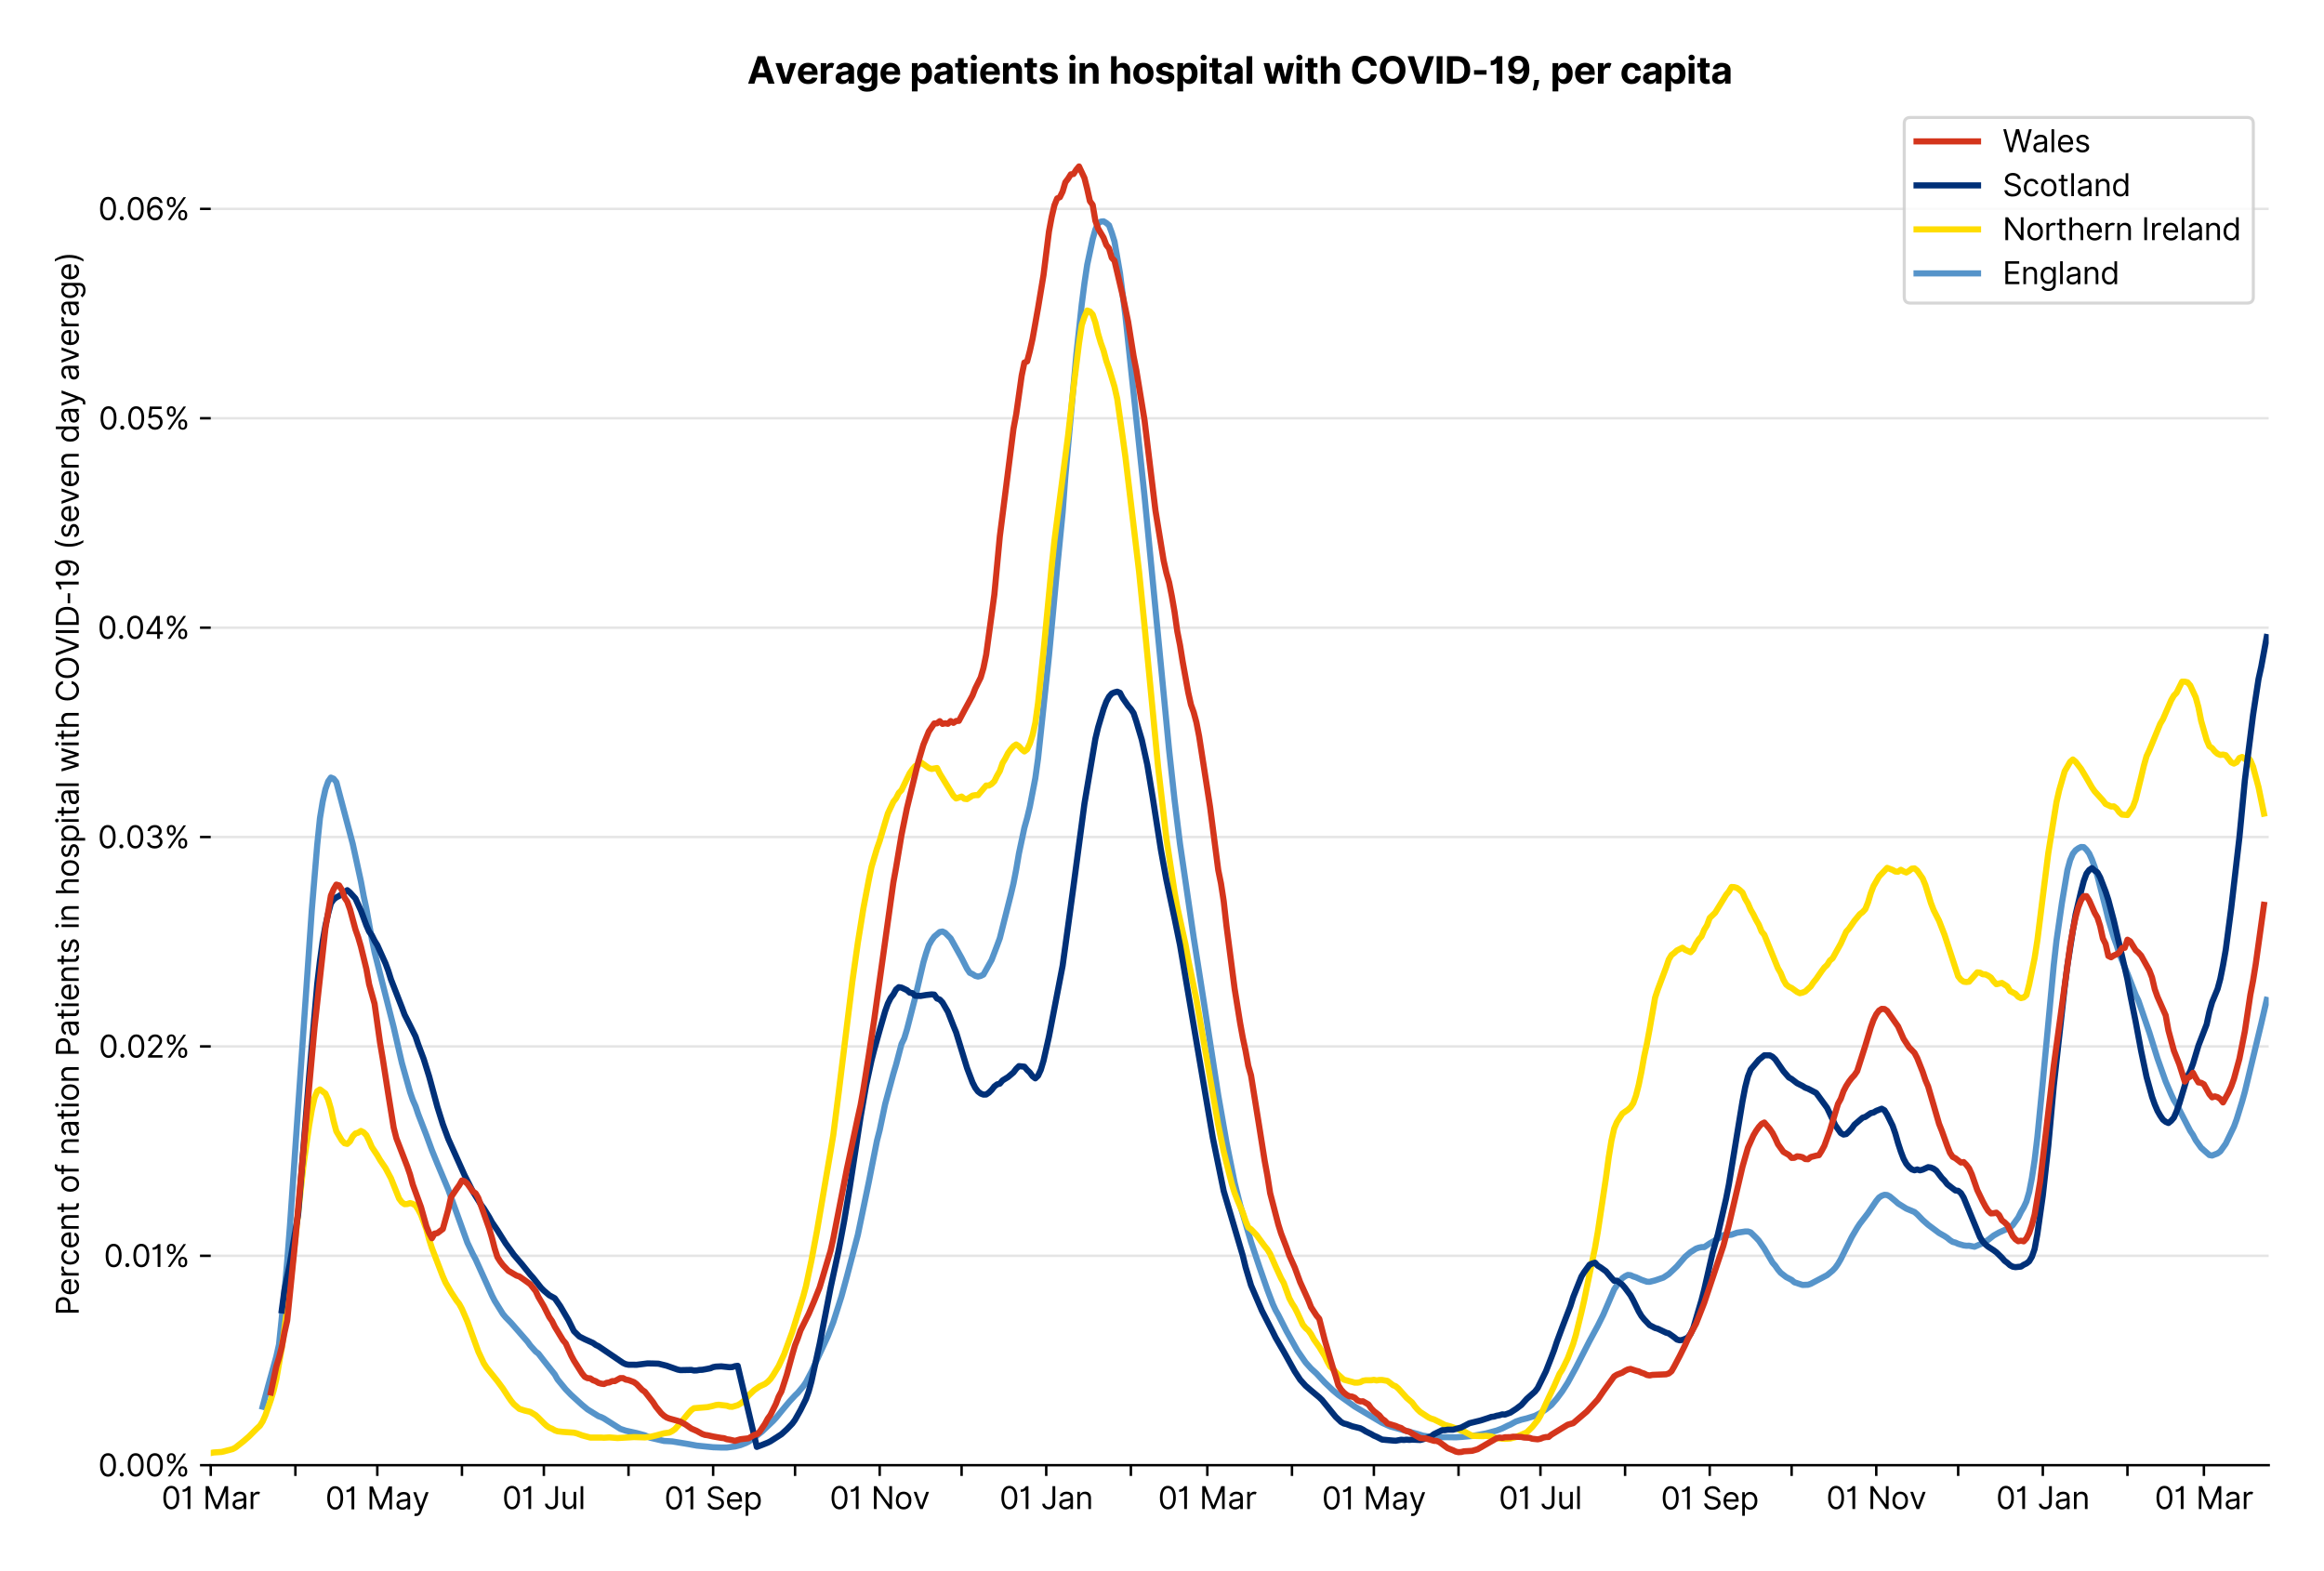 <?xml version="1.0" encoding="utf-8" standalone="no"?>
<!DOCTYPE svg PUBLIC "-//W3C//DTD SVG 1.1//EN"
  "http://www.w3.org/Graphics/SVG/1.1/DTD/svg11.dtd">
<svg xmlns:xlink="http://www.w3.org/1999/xlink" viewBox="0 0 756.175 511.234" xmlns="http://www.w3.org/2000/svg" version="1.1">
 <defs>
  <style type="text/css">*{stroke-linejoin: round; stroke-linecap: butt}</style>
 </defs>
 <g id="figure_1">
  <g id="patch_1">
   <path d="M 0 511.234 
L 756.175 511.234 
L 756.175 0 
L 0 0 
z
" style="fill: #ffffff"/>
  </g>
  <g id="axes_1">
   <g id="patch_2">
    <path d="M 68.575 476.745 
L 738.175 476.745 
L 738.175 33.225 
L 68.575 33.225 
z
" style="fill: #ffffff"/>
   </g>
   <g id="matplotlib.axis_1">
    <g id="xtick_1">
     <g id="line2d_1">
      <defs>
       <path id="m32c3fd4b5f" d="M 0 0 
L 0 3.5 
" style="stroke: #000000; stroke-width: 0.8"/>
      </defs>
      <g>
       <use xlink:href="#m32c3fd4b5f" x="68.575" y="476.745" style="stroke: #000000; stroke-width: 0.8"/>
      </g>
     </g>
     <g id="text_1">
      <!-- 01 Mar -->
      <g transform="translate(52.538 491.018)scale(0.1 -0.1)">
       <defs>
        <path id="Inter-Regular-30" d="M 2000 -64 
Q 1230 -64 806 561 
Q 382 1186 382 2327 
Q 382 3459 809 4088 
Q 1236 4718 2000 4718 
Q 2764 4718 3191 4088 
Q 3618 3459 3618 2327 
Q 3618 1186 3194 561 
Q 2771 -64 2000 -64 
z
M 2000 436 
Q 2509 436 2791 927 
Q 3073 1418 3073 2327 
Q 3073 3234 2789 3730 
Q 2505 4227 2000 4227 
Q 1496 4227 1211 3730 
Q 927 3234 927 2327 
Q 927 1418 1210 927 
Q 1493 436 2000 436 
z
" transform="scale(0.016)"/>
        <path id="Inter-Regular-31" d="M 1973 4655 
L 1973 0 
L 1409 0 
L 1409 3836 
L 1373 3836 
Q 1341 3773 1209 3692 
Q 1077 3611 868 3551 
Q 659 3491 391 3491 
L 391 3964 
Q 661 3964 859 4061 
Q 1057 4159 1190 4291 
Q 1323 4423 1392 4529 
Q 1461 4636 1473 4655 
L 1973 4655 
z
" transform="scale(0.016)"/>
        <path id="Inter-Regular-20" transform="scale(0.016)"/>
        <path id="Inter-Regular-4d" d="M 564 4655 
L 1236 4655 
L 2818 791 
L 2873 791 
L 4455 4655 
L 5127 4655 
L 5127 0 
L 4600 0 
L 4600 3536 
L 4555 3536 
L 3100 0 
L 2591 0 
L 1136 3536 
L 1091 3536 
L 1091 0 
L 564 0 
L 564 4655 
z
" transform="scale(0.016)"/>
        <path id="Inter-Regular-61" d="M 1518 -82 
Q 1186 -82 916 44 
Q 646 170 486 410 
Q 327 650 327 991 
Q 327 1291 445 1478 
Q 564 1666 761 1773 
Q 959 1880 1199 1933 
Q 1439 1986 1682 2018 
Q 2000 2059 2199 2080 
Q 2398 2102 2490 2154 
Q 2582 2207 2582 2336 
L 2582 2355 
Q 2582 2691 2399 2877 
Q 2216 3064 1846 3064 
Q 1461 3064 1243 2895 
Q 1025 2727 936 2536 
L 427 2718 
Q 564 3036 792 3214 
Q 1021 3393 1292 3464 
Q 1564 3536 1827 3536 
Q 1996 3536 2215 3496 
Q 2434 3457 2640 3334 
Q 2846 3211 2982 2963 
Q 3118 2716 3118 2300 
L 3118 0 
L 2582 0 
L 2582 473 
L 2555 473 
Q 2500 359 2373 229 
Q 2246 100 2034 9 
Q 1823 -82 1518 -82 
z
M 1600 400 
Q 1918 400 2137 525 
Q 2357 650 2469 847 
Q 2582 1045 2582 1264 
L 2582 1755 
Q 2548 1714 2433 1681 
Q 2318 1648 2169 1624 
Q 2021 1600 1881 1583 
Q 1741 1566 1655 1555 
Q 1446 1527 1265 1467 
Q 1084 1407 974 1287 
Q 864 1168 864 964 
Q 864 684 1072 542 
Q 1280 400 1600 400 
z
" transform="scale(0.016)"/>
        <path id="Inter-Regular-72" d="M 491 0 
L 491 3491 
L 1009 3491 
L 1009 2964 
L 1046 2964 
Q 1139 3223 1389 3384 
Q 1639 3545 1955 3545 
Q 2100 3545 2209 3511 
Q 2318 3477 2400 3418 
L 2218 2964 
Q 2161 2993 2085 3010 
Q 2009 3027 1909 3027 
Q 1527 3027 1277 2794 
Q 1027 2561 1027 2209 
L 1027 0 
L 491 0 
z
" transform="scale(0.016)"/>
       </defs>
       <use xlink:href="#Inter-Regular-30"/>
       <use xlink:href="#Inter-Regular-31" x="62.5"/>
       <use xlink:href="#Inter-Regular-20" x="106.676"/>
       <use xlink:href="#Inter-Regular-4d" x="134.801"/>
       <use xlink:href="#Inter-Regular-61" x="225.994"/>
       <use xlink:href="#Inter-Regular-72" x="282.386"/>
      </g>
     </g>
    </g>
    <g id="xtick_2">
     <g id="line2d_2">
      <g>
       <use xlink:href="#m32c3fd4b5f" x="96.115" y="476.745" style="stroke: #000000; stroke-width: 0.8"/>
      </g>
     </g>
    </g>
    <g id="xtick_3">
     <g id="line2d_3">
      <g>
       <use xlink:href="#m32c3fd4b5f" x="122.767" y="476.745" style="stroke: #000000; stroke-width: 0.8"/>
      </g>
     </g>
     <g id="text_2">
      <!-- 01 May -->
      <g transform="translate(105.864 491.117)scale(0.1 -0.1)">
       <defs>
        <path id="Inter-Regular-79" d="M 818 -1355 
Q 682 -1355 575 -1333 
Q 468 -1311 427 -1291 
L 564 -818 
Q 857 -893 1053 -814 
Q 1250 -736 1391 -345 
L 1509 -18 
L 218 3491 
L 800 3491 
L 1764 709 
L 1800 709 
L 2764 3491 
L 3346 3491 
L 1846 -564 
Q 1550 -1355 818 -1355 
z
" transform="scale(0.016)"/>
       </defs>
       <use xlink:href="#Inter-Regular-30"/>
       <use xlink:href="#Inter-Regular-31" x="62.5"/>
       <use xlink:href="#Inter-Regular-20" x="106.676"/>
       <use xlink:href="#Inter-Regular-4d" x="134.801"/>
       <use xlink:href="#Inter-Regular-61" x="225.994"/>
       <use xlink:href="#Inter-Regular-79" x="282.386"/>
      </g>
     </g>
    </g>
    <g id="xtick_4">
     <g id="line2d_4">
      <g>
       <use xlink:href="#m32c3fd4b5f" x="150.307" y="476.745" style="stroke: #000000; stroke-width: 0.8"/>
      </g>
     </g>
    </g>
    <g id="xtick_5">
     <g id="line2d_5">
      <g>
       <use xlink:href="#m32c3fd4b5f" x="176.959" y="476.745" style="stroke: #000000; stroke-width: 0.8"/>
      </g>
     </g>
     <g id="text_3">
      <!-- 01 Jul -->
      <g transform="translate(163.415 491.018)scale(0.1 -0.1)">
       <defs>
        <path id="Inter-Regular-4a" d="M 2346 4655 
L 2909 4655 
L 2909 1327 
Q 2909 657 2549 296 
Q 2189 -64 1582 -64 
Q 1200 -64 902 76 
Q 605 216 434 475 
Q 264 734 264 1091 
L 818 1091 
Q 818 795 1034 615 
Q 1250 436 1582 436 
Q 1948 436 2147 664 
Q 2346 893 2346 1327 
L 2346 4655 
z
" transform="scale(0.016)"/>
        <path id="Inter-Regular-75" d="M 2691 1427 
L 2691 3491 
L 3227 3491 
L 3227 0 
L 2691 0 
L 2691 591 
L 2655 591 
Q 2532 325 2273 140 
Q 2014 -45 1618 -45 
Q 1127 -45 809 280 
Q 491 605 491 1273 
L 491 3491 
L 1027 3491 
L 1027 1309 
Q 1027 927 1242 700 
Q 1457 473 1791 473 
Q 1991 473 2199 575 
Q 2407 677 2549 888 
Q 2691 1100 2691 1427 
z
" transform="scale(0.016)"/>
        <path id="Inter-Regular-6c" d="M 1027 4655 
L 1027 0 
L 491 0 
L 491 4655 
L 1027 4655 
z
" transform="scale(0.016)"/>
       </defs>
       <use xlink:href="#Inter-Regular-30"/>
       <use xlink:href="#Inter-Regular-31" x="62.5"/>
       <use xlink:href="#Inter-Regular-20" x="106.676"/>
       <use xlink:href="#Inter-Regular-4a" x="134.801"/>
       <use xlink:href="#Inter-Regular-75" x="189.063"/>
       <use xlink:href="#Inter-Regular-6c" x="247.159"/>
      </g>
     </g>
    </g>
    <g id="xtick_6">
     <g id="line2d_6">
      <g>
       <use xlink:href="#m32c3fd4b5f" x="204.499" y="476.745" style="stroke: #000000; stroke-width: 0.8"/>
      </g>
     </g>
    </g>
    <g id="xtick_7">
     <g id="line2d_7">
      <g>
       <use xlink:href="#m32c3fd4b5f" x="232.039" y="476.745" style="stroke: #000000; stroke-width: 0.8"/>
      </g>
     </g>
     <g id="text_4">
      <!-- 01 Sep -->
      <g transform="translate(216.151 491.117)scale(0.1 -0.1)">
       <defs>
        <path id="Inter-Regular-53" d="M 3109 3491 
Q 3068 3836 2777 4027 
Q 2486 4218 2064 4218 
Q 1600 4218 1318 3999 
Q 1036 3780 1036 3445 
Q 1036 3195 1189 3042 
Q 1343 2889 1553 2803 
Q 1764 2718 1936 2673 
L 2409 2545 
Q 2591 2498 2815 2414 
Q 3039 2330 3244 2185 
Q 3450 2041 3584 1816 
Q 3718 1591 3718 1264 
Q 3718 886 3521 581 
Q 3325 277 2949 97 
Q 2573 -82 2036 -82 
Q 1286 -82 845 272 
Q 405 627 364 1200 
L 946 1200 
Q 968 936 1124 764 
Q 1280 593 1519 510 
Q 1759 427 2036 427 
Q 2359 427 2616 533 
Q 2873 639 3023 828 
Q 3173 1018 3173 1273 
Q 3173 1505 3043 1650 
Q 2914 1795 2702 1886 
Q 2491 1977 2246 2045 
L 1673 2209 
Q 1127 2366 809 2657 
Q 491 2948 491 3418 
Q 491 3809 703 4101 
Q 916 4393 1276 4555 
Q 1636 4718 2082 4718 
Q 2532 4718 2882 4558 
Q 3232 4398 3437 4120 
Q 3643 3843 3655 3491 
L 3109 3491 
z
" transform="scale(0.016)"/>
        <path id="Inter-Regular-65" d="M 1955 -73 
Q 1450 -73 1085 151 
Q 721 375 524 778 
Q 327 1182 327 1718 
Q 327 2255 524 2665 
Q 721 3075 1074 3305 
Q 1427 3536 1900 3536 
Q 2173 3536 2439 3445 
Q 2705 3355 2923 3151 
Q 3141 2948 3270 2614 
Q 3400 2280 3400 1791 
L 3400 1564 
L 866 1564 
Q 884 1005 1183 707 
Q 1482 409 1955 409 
Q 2271 409 2498 545 
Q 2725 682 2827 955 
L 3346 809 
Q 3223 414 2854 170 
Q 2486 -73 1955 -73 
z
M 866 2027 
L 2855 2027 
Q 2855 2470 2595 2762 
Q 2336 3055 1900 3055 
Q 1593 3055 1368 2911 
Q 1143 2768 1013 2533 
Q 884 2298 866 2027 
z
" transform="scale(0.016)"/>
        <path id="Inter-Regular-70" d="M 491 -1309 
L 491 3491 
L 1009 3491 
L 1009 2936 
L 1073 2936 
Q 1132 3027 1237 3169 
Q 1343 3311 1542 3423 
Q 1741 3536 2082 3536 
Q 2523 3536 2859 3315 
Q 3196 3095 3384 2690 
Q 3573 2286 3573 1736 
Q 3573 1182 3384 776 
Q 3196 370 2861 148 
Q 2527 -73 2091 -73 
Q 1755 -73 1552 39 
Q 1350 152 1241 296 
Q 1132 441 1073 536 
L 1027 536 
L 1027 -1309 
L 491 -1309 
z
M 1018 1745 
Q 1018 1152 1276 780 
Q 1534 409 2018 409 
Q 2355 409 2581 587 
Q 2807 766 2921 1069 
Q 3036 1373 3036 1745 
Q 3036 2114 2923 2410 
Q 2811 2707 2585 2881 
Q 2359 3055 2018 3055 
Q 1527 3055 1272 2693 
Q 1018 2332 1018 1745 
z
" transform="scale(0.016)"/>
       </defs>
       <use xlink:href="#Inter-Regular-30"/>
       <use xlink:href="#Inter-Regular-31" x="62.5"/>
       <use xlink:href="#Inter-Regular-20" x="106.676"/>
       <use xlink:href="#Inter-Regular-53" x="134.801"/>
       <use xlink:href="#Inter-Regular-65" x="198.58"/>
       <use xlink:href="#Inter-Regular-70" x="256.818"/>
      </g>
     </g>
    </g>
    <g id="xtick_8">
     <g id="line2d_8">
      <g>
       <use xlink:href="#m32c3fd4b5f" x="258.69" y="476.745" style="stroke: #000000; stroke-width: 0.8"/>
      </g>
     </g>
    </g>
    <g id="xtick_9">
     <g id="line2d_9">
      <g>
       <use xlink:href="#m32c3fd4b5f" x="286.23" y="476.745" style="stroke: #000000; stroke-width: 0.8"/>
      </g>
     </g>
     <g id="text_5">
      <!-- 01 Nov -->
      <g transform="translate(269.959 491.018)scale(0.1 -0.1)">
       <defs>
        <path id="Inter-Regular-4e" d="M 4255 4655 
L 4255 0 
L 3709 0 
L 1173 3655 
L 1127 3655 
L 1127 0 
L 564 0 
L 564 4655 
L 1109 4655 
L 3655 991 
L 3700 991 
L 3700 4655 
L 4255 4655 
z
" transform="scale(0.016)"/>
        <path id="Inter-Regular-6f" d="M 1909 -73 
Q 1436 -73 1080 152 
Q 725 377 526 781 
Q 327 1186 327 1727 
Q 327 2273 526 2679 
Q 725 3086 1080 3311 
Q 1436 3536 1909 3536 
Q 2382 3536 2737 3311 
Q 3093 3086 3292 2679 
Q 3491 2273 3491 1727 
Q 3491 1186 3292 781 
Q 3093 377 2737 152 
Q 2382 -73 1909 -73 
z
M 1909 409 
Q 2268 409 2500 593 
Q 2732 777 2843 1077 
Q 2955 1377 2955 1727 
Q 2955 2077 2843 2379 
Q 2732 2682 2500 2868 
Q 2268 3055 1909 3055 
Q 1550 3055 1318 2868 
Q 1086 2682 975 2379 
Q 864 2077 864 1727 
Q 864 1377 975 1077 
Q 1086 777 1318 593 
Q 1550 409 1909 409 
z
" transform="scale(0.016)"/>
        <path id="Inter-Regular-76" d="M 3346 3491 
L 2055 0 
L 1509 0 
L 218 3491 
L 800 3491 
L 1764 709 
L 1800 709 
L 2764 3491 
L 3346 3491 
z
" transform="scale(0.016)"/>
       </defs>
       <use xlink:href="#Inter-Regular-30"/>
       <use xlink:href="#Inter-Regular-31" x="62.5"/>
       <use xlink:href="#Inter-Regular-20" x="106.676"/>
       <use xlink:href="#Inter-Regular-4e" x="134.801"/>
       <use xlink:href="#Inter-Regular-6f" x="210.085"/>
       <use xlink:href="#Inter-Regular-76" x="269.744"/>
      </g>
     </g>
    </g>
    <g id="xtick_10">
     <g id="line2d_10">
      <g>
       <use xlink:href="#m32c3fd4b5f" x="312.882" y="476.745" style="stroke: #000000; stroke-width: 0.8"/>
      </g>
     </g>
    </g>
    <g id="xtick_11">
     <g id="line2d_11">
      <g>
       <use xlink:href="#m32c3fd4b5f" x="340.422" y="476.745" style="stroke: #000000; stroke-width: 0.8"/>
      </g>
     </g>
     <g id="text_6">
      <!-- 01 Jan -->
      <g transform="translate(325.223 491.018)scale(0.1 -0.1)">
       <defs>
        <path id="Inter-Regular-6e" d="M 1027 2100 
L 1027 0 
L 491 0 
L 491 3491 
L 1009 3491 
L 1009 2945 
L 1055 2945 
Q 1177 3211 1427 3373 
Q 1677 3536 2073 3536 
Q 2602 3536 2928 3211 
Q 3255 2886 3255 2218 
L 3255 0 
L 2718 0 
L 2718 2182 
Q 2718 2593 2504 2824 
Q 2291 3055 1918 3055 
Q 1534 3055 1280 2806 
Q 1027 2557 1027 2100 
z
" transform="scale(0.016)"/>
       </defs>
       <use xlink:href="#Inter-Regular-30"/>
       <use xlink:href="#Inter-Regular-31" x="62.5"/>
       <use xlink:href="#Inter-Regular-20" x="106.676"/>
       <use xlink:href="#Inter-Regular-4a" x="134.801"/>
       <use xlink:href="#Inter-Regular-61" x="189.063"/>
       <use xlink:href="#Inter-Regular-6e" x="245.455"/>
      </g>
     </g>
    </g>
    <g id="xtick_12">
     <g id="line2d_12">
      <g>
       <use xlink:href="#m32c3fd4b5f" x="367.962" y="476.745" style="stroke: #000000; stroke-width: 0.8"/>
      </g>
     </g>
    </g>
    <g id="xtick_13">
     <g id="line2d_13">
      <g>
       <use xlink:href="#m32c3fd4b5f" x="392.837" y="476.745" style="stroke: #000000; stroke-width: 0.8"/>
      </g>
     </g>
     <g id="text_7">
      <!-- 01 Mar -->
      <g transform="translate(376.8 491.018)scale(0.1 -0.1)">
       <use xlink:href="#Inter-Regular-30"/>
       <use xlink:href="#Inter-Regular-31" x="62.5"/>
       <use xlink:href="#Inter-Regular-20" x="106.676"/>
       <use xlink:href="#Inter-Regular-4d" x="134.801"/>
       <use xlink:href="#Inter-Regular-61" x="225.994"/>
       <use xlink:href="#Inter-Regular-72" x="282.386"/>
      </g>
     </g>
    </g>
    <g id="xtick_14">
     <g id="line2d_14">
      <g>
       <use xlink:href="#m32c3fd4b5f" x="420.377" y="476.745" style="stroke: #000000; stroke-width: 0.8"/>
      </g>
     </g>
    </g>
    <g id="xtick_15">
     <g id="line2d_15">
      <g>
       <use xlink:href="#m32c3fd4b5f" x="447.029" y="476.745" style="stroke: #000000; stroke-width: 0.8"/>
      </g>
     </g>
     <g id="text_8">
      <!-- 01 May -->
      <g transform="translate(430.126 491.117)scale(0.1 -0.1)">
       <use xlink:href="#Inter-Regular-30"/>
       <use xlink:href="#Inter-Regular-31" x="62.5"/>
       <use xlink:href="#Inter-Regular-20" x="106.676"/>
       <use xlink:href="#Inter-Regular-4d" x="134.801"/>
       <use xlink:href="#Inter-Regular-61" x="225.994"/>
       <use xlink:href="#Inter-Regular-79" x="282.386"/>
      </g>
     </g>
    </g>
    <g id="xtick_16">
     <g id="line2d_16">
      <g>
       <use xlink:href="#m32c3fd4b5f" x="474.569" y="476.745" style="stroke: #000000; stroke-width: 0.8"/>
      </g>
     </g>
    </g>
    <g id="xtick_17">
     <g id="line2d_17">
      <g>
       <use xlink:href="#m32c3fd4b5f" x="501.221" y="476.745" style="stroke: #000000; stroke-width: 0.8"/>
      </g>
     </g>
     <g id="text_9">
      <!-- 01 Jul -->
      <g transform="translate(487.677 491.018)scale(0.1 -0.1)">
       <use xlink:href="#Inter-Regular-30"/>
       <use xlink:href="#Inter-Regular-31" x="62.5"/>
       <use xlink:href="#Inter-Regular-20" x="106.676"/>
       <use xlink:href="#Inter-Regular-4a" x="134.801"/>
       <use xlink:href="#Inter-Regular-75" x="189.063"/>
       <use xlink:href="#Inter-Regular-6c" x="247.159"/>
      </g>
     </g>
    </g>
    <g id="xtick_18">
     <g id="line2d_18">
      <g>
       <use xlink:href="#m32c3fd4b5f" x="528.761" y="476.745" style="stroke: #000000; stroke-width: 0.8"/>
      </g>
     </g>
    </g>
    <g id="xtick_19">
     <g id="line2d_19">
      <g>
       <use xlink:href="#m32c3fd4b5f" x="556.301" y="476.745" style="stroke: #000000; stroke-width: 0.8"/>
      </g>
     </g>
     <g id="text_10">
      <!-- 01 Sep -->
      <g transform="translate(540.413 491.117)scale(0.1 -0.1)">
       <use xlink:href="#Inter-Regular-30"/>
       <use xlink:href="#Inter-Regular-31" x="62.5"/>
       <use xlink:href="#Inter-Regular-20" x="106.676"/>
       <use xlink:href="#Inter-Regular-53" x="134.801"/>
       <use xlink:href="#Inter-Regular-65" x="198.58"/>
       <use xlink:href="#Inter-Regular-70" x="256.818"/>
      </g>
     </g>
    </g>
    <g id="xtick_20">
     <g id="line2d_20">
      <g>
       <use xlink:href="#m32c3fd4b5f" x="582.952" y="476.745" style="stroke: #000000; stroke-width: 0.8"/>
      </g>
     </g>
    </g>
    <g id="xtick_21">
     <g id="line2d_21">
      <g>
       <use xlink:href="#m32c3fd4b5f" x="610.493" y="476.745" style="stroke: #000000; stroke-width: 0.8"/>
      </g>
     </g>
     <g id="text_11">
      <!-- 01 Nov -->
      <g transform="translate(594.221 491.018)scale(0.1 -0.1)">
       <use xlink:href="#Inter-Regular-30"/>
       <use xlink:href="#Inter-Regular-31" x="62.5"/>
       <use xlink:href="#Inter-Regular-20" x="106.676"/>
       <use xlink:href="#Inter-Regular-4e" x="134.801"/>
       <use xlink:href="#Inter-Regular-6f" x="210.085"/>
       <use xlink:href="#Inter-Regular-76" x="269.744"/>
      </g>
     </g>
    </g>
    <g id="xtick_22">
     <g id="line2d_22">
      <g>
       <use xlink:href="#m32c3fd4b5f" x="637.144" y="476.745" style="stroke: #000000; stroke-width: 0.8"/>
      </g>
     </g>
    </g>
    <g id="xtick_23">
     <g id="line2d_23">
      <g>
       <use xlink:href="#m32c3fd4b5f" x="664.684" y="476.745" style="stroke: #000000; stroke-width: 0.8"/>
      </g>
     </g>
     <g id="text_12">
      <!-- 01 Jan -->
      <g transform="translate(649.485 491.018)scale(0.1 -0.1)">
       <use xlink:href="#Inter-Regular-30"/>
       <use xlink:href="#Inter-Regular-31" x="62.5"/>
       <use xlink:href="#Inter-Regular-20" x="106.676"/>
       <use xlink:href="#Inter-Regular-4a" x="134.801"/>
       <use xlink:href="#Inter-Regular-61" x="189.063"/>
       <use xlink:href="#Inter-Regular-6e" x="245.455"/>
      </g>
     </g>
    </g>
    <g id="xtick_24">
     <g id="line2d_24">
      <g>
       <use xlink:href="#m32c3fd4b5f" x="692.224" y="476.745" style="stroke: #000000; stroke-width: 0.8"/>
      </g>
     </g>
    </g>
    <g id="xtick_25">
     <g id="line2d_25">
      <g>
       <use xlink:href="#m32c3fd4b5f" x="717.099" y="476.745" style="stroke: #000000; stroke-width: 0.8"/>
      </g>
     </g>
     <g id="text_13">
      <!-- 01 Mar -->
      <g transform="translate(701.063 491.018)scale(0.1 -0.1)">
       <use xlink:href="#Inter-Regular-30"/>
       <use xlink:href="#Inter-Regular-31" x="62.5"/>
       <use xlink:href="#Inter-Regular-20" x="106.676"/>
       <use xlink:href="#Inter-Regular-4d" x="134.801"/>
       <use xlink:href="#Inter-Regular-61" x="225.994"/>
       <use xlink:href="#Inter-Regular-72" x="282.386"/>
      </g>
     </g>
    </g>
   </g>
   <g id="matplotlib.axis_2">
    <g id="ytick_1">
     <g id="line2d_26">
      <path d="M 68.575 476.745 
L 738.175 476.745 
" clip-path="url(#pad1908d08e)" style="fill: none; stroke: #e5e5e5; stroke-width: 0.8; stroke-linecap: square"/>
     </g>
     <g id="line2d_27">
      <defs>
       <path id="mb8b537972b" d="M 0 0 
L -3.5 0 
" style="stroke: #000000; stroke-width: 0.8"/>
      </defs>
      <g>
       <use xlink:href="#mb8b537972b" x="68.575" y="476.745" style="stroke: #000000; stroke-width: 0.8"/>
      </g>
     </g>
     <g id="text_14">
      <!-- 0.00% -->
      <g transform="translate(31.944 480.382)scale(0.1 -0.1)">
       <defs>
        <path id="Inter-Regular-2e" d="M 882 -36 
Q 714 -36 593 84 
Q 473 205 473 373 
Q 473 541 593 661 
Q 714 782 882 782 
Q 1050 782 1170 661 
Q 1291 541 1291 373 
Q 1291 205 1170 84 
Q 1050 -36 882 -36 
z
" transform="scale(0.016)"/>
        <path id="Inter-Regular-25" d="M 2855 873 
L 2855 1118 
Q 2855 1373 2960 1585 
Q 3066 1798 3269 1926 
Q 3473 2055 3764 2055 
Q 4059 2055 4259 1926 
Q 4459 1798 4561 1585 
Q 4664 1373 4664 1118 
L 4664 873 
Q 4664 618 4560 405 
Q 4457 193 4256 64 
Q 4055 -64 3764 -64 
Q 3468 -64 3266 64 
Q 3064 193 2959 405 
Q 2855 618 2855 873 
z
M 536 3536 
L 536 3782 
Q 536 4036 642 4248 
Q 748 4461 951 4589 
Q 1155 4718 1446 4718 
Q 1741 4718 1941 4589 
Q 2141 4461 2243 4248 
Q 2346 4036 2346 3782 
L 2346 3536 
Q 2346 3282 2242 3069 
Q 2139 2857 1937 2728 
Q 1736 2600 1446 2600 
Q 1150 2600 948 2728 
Q 746 2857 641 3069 
Q 536 3282 536 3536 
z
M 709 0 
L 3909 4655 
L 4427 4655 
L 1227 0 
L 709 0 
z
M 3318 1118 
L 3318 873 
Q 3318 661 3418 494 
Q 3518 327 3764 327 
Q 4002 327 4101 494 
Q 4200 661 4200 873 
L 4200 1118 
Q 4200 1330 4104 1497 
Q 4009 1664 3764 1664 
Q 3525 1664 3421 1497 
Q 3318 1330 3318 1118 
z
M 1000 3782 
L 1000 3536 
Q 1000 3325 1100 3158 
Q 1200 2991 1446 2991 
Q 1684 2991 1783 3158 
Q 1882 3325 1882 3536 
L 1882 3782 
Q 1882 3993 1786 4160 
Q 1691 4327 1446 4327 
Q 1207 4327 1103 4160 
Q 1000 3993 1000 3782 
z
" transform="scale(0.016)"/>
       </defs>
       <use xlink:href="#Inter-Regular-30"/>
       <use xlink:href="#Inter-Regular-2e" x="62.5"/>
       <use xlink:href="#Inter-Regular-30" x="90.057"/>
       <use xlink:href="#Inter-Regular-30" x="152.557"/>
       <use xlink:href="#Inter-Regular-25" x="215.057"/>
      </g>
     </g>
    </g>
    <g id="ytick_2">
     <g id="line2d_28">
      <path d="M 68.575 408.615 
L 738.175 408.615 
" clip-path="url(#pad1908d08e)" style="fill: none; stroke: #e5e5e5; stroke-width: 0.8; stroke-linecap: square"/>
     </g>
     <g id="line2d_29">
      <g>
       <use xlink:href="#mb8b537972b" x="68.575" y="408.615" style="stroke: #000000; stroke-width: 0.8"/>
      </g>
     </g>
     <g id="text_15">
      <!-- 0.01% -->
      <g transform="translate(33.777 412.252)scale(0.1 -0.1)">
       <use xlink:href="#Inter-Regular-30"/>
       <use xlink:href="#Inter-Regular-2e" x="62.5"/>
       <use xlink:href="#Inter-Regular-30" x="90.057"/>
       <use xlink:href="#Inter-Regular-31" x="152.557"/>
       <use xlink:href="#Inter-Regular-25" x="196.733"/>
      </g>
     </g>
    </g>
    <g id="ytick_3">
     <g id="line2d_30">
      <path d="M 68.575 340.486 
L 738.175 340.486 
" clip-path="url(#pad1908d08e)" style="fill: none; stroke: #e5e5e5; stroke-width: 0.8; stroke-linecap: square"/>
     </g>
     <g id="line2d_31">
      <g>
       <use xlink:href="#mb8b537972b" x="68.575" y="340.486" style="stroke: #000000; stroke-width: 0.8"/>
      </g>
     </g>
     <g id="text_16">
      <!-- 0.02% -->
      <g transform="translate(32.142 344.122)scale(0.1 -0.1)">
       <defs>
        <path id="Inter-Regular-32" d="M 482 0 
L 482 409 
L 2018 2091 
Q 2289 2386 2464 2605 
Q 2639 2825 2724 3019 
Q 2809 3214 2809 3427 
Q 2809 3795 2553 4011 
Q 2298 4227 1918 4227 
Q 1514 4227 1275 3985 
Q 1036 3743 1036 3345 
L 500 3345 
Q 500 3755 688 4064 
Q 877 4373 1203 4545 
Q 1530 4718 1936 4718 
Q 2346 4718 2661 4545 
Q 2977 4373 3156 4079 
Q 3336 3786 3336 3427 
Q 3336 3170 3244 2926 
Q 3152 2682 2926 2383 
Q 2700 2084 2300 1655 
L 1255 536 
L 1255 500 
L 3418 500 
L 3418 0 
L 482 0 
z
" transform="scale(0.016)"/>
       </defs>
       <use xlink:href="#Inter-Regular-30"/>
       <use xlink:href="#Inter-Regular-2e" x="62.5"/>
       <use xlink:href="#Inter-Regular-30" x="90.057"/>
       <use xlink:href="#Inter-Regular-32" x="152.557"/>
       <use xlink:href="#Inter-Regular-25" x="213.068"/>
      </g>
     </g>
    </g>
    <g id="ytick_4">
     <g id="line2d_32">
      <path d="M 68.575 272.356 
L 738.175 272.356 
" clip-path="url(#pad1908d08e)" style="fill: none; stroke: #e5e5e5; stroke-width: 0.8; stroke-linecap: square"/>
     </g>
     <g id="line2d_33">
      <g>
       <use xlink:href="#mb8b537972b" x="68.575" y="272.356" style="stroke: #000000; stroke-width: 0.8"/>
      </g>
     </g>
     <g id="text_17">
      <!-- 0.03% -->
      <g transform="translate(31.83 275.993)scale(0.1 -0.1)">
       <defs>
        <path id="Inter-Regular-33" d="M 2055 -64 
Q 1605 -64 1253 90 
Q 902 245 696 521 
Q 491 798 473 1164 
L 1046 1164 
Q 1071 827 1356 631 
Q 1641 436 2046 436 
Q 2493 436 2783 664 
Q 3073 893 3073 1264 
Q 3073 1650 2787 1893 
Q 2502 2136 1973 2136 
L 1600 2136 
L 1600 2636 
L 1973 2636 
Q 2386 2636 2647 2856 
Q 2909 3077 2909 3445 
Q 2909 3798 2679 4012 
Q 2450 4227 2064 4227 
Q 1823 4227 1610 4139 
Q 1398 4052 1264 3887 
Q 1130 3723 1118 3491 
L 573 3491 
Q 586 3857 793 4133 
Q 1000 4409 1335 4563 
Q 1671 4718 2073 4718 
Q 2505 4718 2814 4544 
Q 3123 4370 3289 4086 
Q 3455 3802 3455 3473 
Q 3455 3080 3249 2802 
Q 3043 2525 2691 2418 
L 2691 2382 
Q 3132 2309 3379 2008 
Q 3627 1707 3627 1264 
Q 3627 884 3421 583 
Q 3216 282 2861 109 
Q 2507 -64 2055 -64 
z
" transform="scale(0.016)"/>
       </defs>
       <use xlink:href="#Inter-Regular-30"/>
       <use xlink:href="#Inter-Regular-2e" x="62.5"/>
       <use xlink:href="#Inter-Regular-30" x="90.057"/>
       <use xlink:href="#Inter-Regular-33" x="152.557"/>
       <use xlink:href="#Inter-Regular-25" x="216.193"/>
      </g>
     </g>
    </g>
    <g id="ytick_5">
     <g id="line2d_34">
      <path d="M 68.575 204.226 
L 738.175 204.226 
" clip-path="url(#pad1908d08e)" style="fill: none; stroke: #e5e5e5; stroke-width: 0.8; stroke-linecap: square"/>
     </g>
     <g id="line2d_35">
      <g>
       <use xlink:href="#mb8b537972b" x="68.575" y="204.226" style="stroke: #000000; stroke-width: 0.8"/>
      </g>
     </g>
     <g id="text_18">
      <!-- 0.04% -->
      <g transform="translate(31.773 207.863)scale(0.1 -0.1)">
       <defs>
        <path id="Inter-Regular-34" d="M 373 955 
L 373 1418 
L 2418 4655 
L 3100 4655 
L 3100 1455 
L 3736 1455 
L 3736 955 
L 3100 955 
L 3100 0 
L 2564 0 
L 2564 955 
L 373 955 
z
M 2564 1455 
L 2564 3936 
L 2527 3936 
L 982 1491 
L 982 1455 
L 2564 1455 
z
" transform="scale(0.016)"/>
       </defs>
       <use xlink:href="#Inter-Regular-30"/>
       <use xlink:href="#Inter-Regular-2e" x="62.5"/>
       <use xlink:href="#Inter-Regular-30" x="90.057"/>
       <use xlink:href="#Inter-Regular-34" x="152.557"/>
       <use xlink:href="#Inter-Regular-25" x="216.761"/>
      </g>
     </g>
    </g>
    <g id="ytick_6">
     <g id="line2d_36">
      <path d="M 68.575 136.097 
L 738.175 136.097 
" clip-path="url(#pad1908d08e)" style="fill: none; stroke: #e5e5e5; stroke-width: 0.8; stroke-linecap: square"/>
     </g>
     <g id="line2d_37">
      <g>
       <use xlink:href="#mb8b537972b" x="68.575" y="136.097" style="stroke: #000000; stroke-width: 0.8"/>
      </g>
     </g>
     <g id="text_19">
      <!-- 0.05% -->
      <g transform="translate(32.114 139.733)scale(0.1 -0.1)">
       <defs>
        <path id="Inter-Regular-35" d="M 1936 -64 
Q 1536 -64 1216 95 
Q 896 255 702 532 
Q 509 809 491 1164 
L 1036 1164 
Q 1068 848 1324 642 
Q 1580 436 1936 436 
Q 2223 436 2447 570 
Q 2671 705 2799 940 
Q 2927 1175 2927 1473 
Q 2927 1777 2794 2017 
Q 2661 2257 2429 2395 
Q 2198 2534 1900 2536 
Q 1686 2539 1461 2472 
Q 1236 2405 1091 2300 
L 564 2364 
L 846 4655 
L 3264 4655 
L 3264 4155 
L 1318 4155 
L 1155 2782 
L 1182 2782 
Q 1325 2895 1541 2970 
Q 1757 3045 1991 3045 
Q 2418 3045 2753 2842 
Q 3089 2639 3281 2286 
Q 3473 1934 3473 1482 
Q 3473 1036 3274 687 
Q 3075 339 2727 137 
Q 2380 -64 1936 -64 
z
" transform="scale(0.016)"/>
       </defs>
       <use xlink:href="#Inter-Regular-30"/>
       <use xlink:href="#Inter-Regular-2e" x="62.5"/>
       <use xlink:href="#Inter-Regular-30" x="90.057"/>
       <use xlink:href="#Inter-Regular-35" x="152.557"/>
       <use xlink:href="#Inter-Regular-25" x="213.352"/>
      </g>
     </g>
    </g>
    <g id="ytick_7">
     <g id="line2d_38">
      <path d="M 68.575 67.967 
L 738.175 67.967 
" clip-path="url(#pad1908d08e)" style="fill: none; stroke: #e5e5e5; stroke-width: 0.8; stroke-linecap: square"/>
     </g>
     <g id="line2d_39">
      <g>
       <use xlink:href="#mb8b537972b" x="68.575" y="67.967" style="stroke: #000000; stroke-width: 0.8"/>
      </g>
     </g>
     <g id="text_20">
      <!-- 0.06% -->
      <g transform="translate(31.958 71.604)scale(0.1 -0.1)">
       <defs>
        <path id="Inter-Regular-36" d="M 2027 -64 
Q 1741 -59 1454 45 
Q 1168 150 932 399 
Q 696 648 552 1074 
Q 409 1500 409 2145 
Q 409 3386 861 4056 
Q 1314 4727 2100 4727 
Q 2686 4727 3073 4384 
Q 3461 4041 3546 3491 
L 2991 3491 
Q 2914 3811 2691 4019 
Q 2468 4227 2100 4227 
Q 1559 4227 1249 3755 
Q 939 3284 936 2427 
L 973 2427 
Q 1164 2716 1461 2880 
Q 1759 3045 2118 3045 
Q 2518 3045 2850 2846 
Q 3182 2648 3382 2299 
Q 3582 1950 3582 1500 
Q 3582 1068 3389 710 
Q 3196 352 2847 142 
Q 2498 -68 2027 -64 
z
M 2027 436 
Q 2314 436 2542 579 
Q 2771 723 2903 964 
Q 3036 1205 3036 1500 
Q 3036 1789 2908 2026 
Q 2780 2264 2556 2404 
Q 2332 2545 2046 2545 
Q 1757 2545 1525 2397 
Q 1293 2250 1157 2010 
Q 1021 1770 1018 1491 
Q 1018 1214 1149 973 
Q 1280 732 1508 584 
Q 1736 436 2027 436 
z
" transform="scale(0.016)"/>
       </defs>
       <use xlink:href="#Inter-Regular-30"/>
       <use xlink:href="#Inter-Regular-2e" x="62.5"/>
       <use xlink:href="#Inter-Regular-30" x="90.057"/>
       <use xlink:href="#Inter-Regular-36" x="152.557"/>
       <use xlink:href="#Inter-Regular-25" x="214.915"/>
      </g>
     </g>
    </g>
    <g id="text_21">
     <!-- Percent of nation Patients in hospital with COVID-19 (seven day average) -->
     <g transform="translate(25.614 428.013)rotate(-90)scale(0.1 -0.1)">
      <defs>
       <path id="Inter-Regular-50" d="M 564 0 
L 564 4655 
L 2136 4655 
Q 2684 4655 3033 4458 
Q 3382 4261 3550 3927 
Q 3718 3593 3718 3182 
Q 3718 2770 3551 2434 
Q 3384 2098 3036 1899 
Q 2689 1700 2146 1700 
L 1127 1700 
L 1127 0 
L 564 0 
z
M 1127 2200 
L 2127 2200 
Q 2689 2200 2926 2482 
Q 3164 2764 3164 3182 
Q 3164 3602 2925 3878 
Q 2686 4155 2118 4155 
L 1127 4155 
L 1127 2200 
z
" transform="scale(0.016)"/>
       <path id="Inter-Regular-63" d="M 1909 -73 
Q 1418 -73 1063 159 
Q 709 391 518 798 
Q 327 1205 327 1727 
Q 327 2259 524 2667 
Q 721 3075 1074 3305 
Q 1427 3536 1900 3536 
Q 2268 3536 2563 3400 
Q 2859 3264 3047 3018 
Q 3236 2773 3282 2445 
L 2746 2445 
Q 2684 2684 2474 2869 
Q 2264 3055 1909 3055 
Q 1439 3055 1151 2697 
Q 864 2339 864 1745 
Q 864 1139 1148 774 
Q 1432 409 1909 409 
Q 2223 409 2447 570 
Q 2671 732 2746 1018 
L 3282 1018 
Q 3236 709 3058 462 
Q 2880 216 2588 71 
Q 2296 -73 1909 -73 
z
" transform="scale(0.016)"/>
       <path id="Inter-Regular-74" d="M 2009 3491 
L 2009 3036 
L 1264 3036 
L 1264 1000 
Q 1264 773 1331 660 
Q 1398 548 1503 510 
Q 1609 473 1727 473 
Q 1816 473 1873 483 
Q 1930 493 1964 500 
L 2073 18 
Q 2018 -2 1920 -23 
Q 1823 -45 1673 -45 
Q 1446 -45 1228 52 
Q 1011 150 869 350 
Q 727 550 727 855 
L 727 3036 
L 200 3036 
L 200 3491 
L 727 3491 
L 727 4327 
L 1264 4327 
L 1264 3491 
L 2009 3491 
z
" transform="scale(0.016)"/>
       <path id="Inter-Regular-66" d="M 2046 3491 
L 2046 3036 
L 1264 3036 
L 1264 0 
L 727 0 
L 727 3036 
L 164 3036 
L 164 3491 
L 727 3491 
L 727 3973 
Q 727 4273 868 4473 
Q 1009 4673 1234 4773 
Q 1459 4873 1709 4873 
Q 1907 4873 2032 4841 
Q 2157 4809 2218 4782 
L 2064 4318 
Q 2023 4332 1951 4352 
Q 1880 4373 1764 4373 
Q 1498 4373 1381 4239 
Q 1264 4105 1264 3845 
L 1264 3491 
L 2046 3491 
z
" transform="scale(0.016)"/>
       <path id="Inter-Regular-69" d="M 491 0 
L 491 3491 
L 1027 3491 
L 1027 0 
L 491 0 
z
M 764 4073 
Q 607 4073 494 4179 
Q 382 4286 382 4436 
Q 382 4586 494 4693 
Q 607 4800 764 4800 
Q 921 4800 1033 4693 
Q 1146 4586 1146 4436 
Q 1146 4286 1033 4179 
Q 921 4073 764 4073 
z
" transform="scale(0.016)"/>
       <path id="Inter-Regular-73" d="M 2964 2709 
L 2482 2573 
Q 2411 2755 2245 2914 
Q 2080 3073 1727 3073 
Q 1407 3073 1194 2926 
Q 982 2780 982 2555 
Q 982 2355 1127 2239 
Q 1273 2123 1582 2045 
L 2100 1918 
Q 3027 1691 3027 973 
Q 3027 673 2855 436 
Q 2684 200 2377 63 
Q 2071 -73 1664 -73 
Q 1130 -73 780 159 
Q 430 391 336 836 
L 846 964 
Q 989 400 1655 400 
Q 2030 400 2251 560 
Q 2473 720 2473 945 
Q 2473 1316 1955 1436 
L 1373 1573 
Q 893 1686 669 1926 
Q 446 2166 446 2527 
Q 446 2823 613 3050 
Q 780 3277 1069 3406 
Q 1359 3536 1727 3536 
Q 2246 3536 2542 3309 
Q 2839 3082 2964 2709 
z
" transform="scale(0.016)"/>
       <path id="Inter-Regular-68" d="M 1027 2100 
L 1027 0 
L 491 0 
L 491 4655 
L 1027 4655 
L 1027 2945 
L 1073 2945 
Q 1196 3216 1442 3376 
Q 1689 3536 2100 3536 
Q 2636 3536 2963 3213 
Q 3291 2891 3291 2218 
L 3291 0 
L 2755 0 
L 2755 2182 
Q 2755 2598 2540 2826 
Q 2325 3055 1946 3055 
Q 1548 3055 1287 2806 
Q 1027 2557 1027 2100 
z
" transform="scale(0.016)"/>
       <path id="Inter-Regular-77" d="M 1282 0 
L 218 3491 
L 782 3491 
L 1536 818 
L 1573 818 
L 2318 3491 
L 2891 3491 
L 3627 827 
L 3664 827 
L 4418 3491 
L 4982 3491 
L 3918 0 
L 3391 0 
L 2627 2682 
L 2573 2682 
L 1809 0 
L 1282 0 
z
" transform="scale(0.016)"/>
       <path id="Inter-Regular-43" d="M 4309 3200 
L 3746 3200 
Q 3677 3523 3484 3743 
Q 3291 3964 3018 4077 
Q 2746 4191 2436 4191 
Q 2014 4191 1672 3977 
Q 1330 3764 1128 3348 
Q 927 2932 927 2327 
Q 927 1723 1128 1307 
Q 1330 891 1672 677 
Q 2014 464 2436 464 
Q 2746 464 3018 577 
Q 3291 691 3484 911 
Q 3677 1132 3746 1455 
L 4309 1455 
Q 4223 977 3957 637 
Q 3691 298 3298 117 
Q 2905 -64 2436 -64 
Q 1841 -64 1377 227 
Q 914 518 648 1054 
Q 382 1591 382 2327 
Q 382 3064 648 3600 
Q 914 4136 1377 4427 
Q 1841 4718 2436 4718 
Q 2905 4718 3298 4537 
Q 3691 4357 3957 4017 
Q 4223 3677 4309 3200 
z
" transform="scale(0.016)"/>
       <path id="Inter-Regular-4f" d="M 4491 2327 
Q 4491 1591 4225 1054 
Q 3959 518 3495 227 
Q 3032 -64 2436 -64 
Q 1841 -64 1377 227 
Q 914 518 648 1054 
Q 382 1591 382 2327 
Q 382 3064 648 3600 
Q 914 4136 1377 4427 
Q 1841 4718 2436 4718 
Q 3032 4718 3495 4427 
Q 3959 4136 4225 3600 
Q 4491 3064 4491 2327 
z
M 3946 2327 
Q 3946 2932 3744 3348 
Q 3543 3764 3201 3977 
Q 2859 4191 2436 4191 
Q 2014 4191 1672 3977 
Q 1330 3764 1128 3348 
Q 927 2932 927 2327 
Q 927 1723 1128 1307 
Q 1330 891 1672 677 
Q 2014 464 2436 464 
Q 2859 464 3201 677 
Q 3543 891 3744 1307 
Q 3946 1723 3946 2327 
z
" transform="scale(0.016)"/>
       <path id="Inter-Regular-56" d="M 755 4655 
L 2136 736 
L 2191 736 
L 3573 4655 
L 4164 4655 
L 2455 0 
L 1873 0 
L 164 4655 
L 755 4655 
z
" transform="scale(0.016)"/>
       <path id="Inter-Regular-49" d="M 1127 4655 
L 1127 0 
L 564 0 
L 564 4655 
L 1127 4655 
z
" transform="scale(0.016)"/>
       <path id="Inter-Regular-44" d="M 2000 0 
L 564 0 
L 564 4655 
L 2064 4655 
Q 2741 4655 3223 4376 
Q 3705 4098 3961 3578 
Q 4218 3059 4218 2336 
Q 4218 1609 3959 1085 
Q 3700 561 3204 280 
Q 2709 0 2000 0 
z
M 1127 500 
L 1964 500 
Q 2830 500 3251 992 
Q 3673 1484 3673 2336 
Q 3673 3182 3259 3668 
Q 2846 4155 2027 4155 
L 1127 4155 
L 1127 500 
z
" transform="scale(0.016)"/>
       <path id="Inter-Regular-2d" d="M 2491 2245 
L 2491 1745 
L 455 1745 
L 455 2245 
L 2491 2245 
z
" transform="scale(0.016)"/>
       <path id="Inter-Regular-39" d="M 1964 4727 
Q 2250 4725 2536 4618 
Q 2823 4511 3059 4263 
Q 3296 4016 3439 3590 
Q 3582 3164 3582 2518 
Q 3582 1277 3128 606 
Q 2675 -64 1891 -64 
Q 1305 -64 916 278 
Q 527 620 446 1173 
L 1000 1173 
Q 1075 852 1299 644 
Q 1523 436 1891 436 
Q 2430 436 2742 906 
Q 3055 1377 3055 2236 
L 3018 2236 
Q 2827 1950 2530 1784 
Q 2234 1618 1873 1618 
Q 1473 1618 1140 1817 
Q 807 2016 608 2365 
Q 409 2714 409 3164 
Q 409 3595 601 3952 
Q 793 4309 1142 4520 
Q 1491 4732 1964 4727 
z
M 1964 4227 
Q 1677 4227 1449 4084 
Q 1221 3941 1088 3700 
Q 955 3459 955 3164 
Q 955 2873 1083 2635 
Q 1211 2398 1435 2258 
Q 1659 2118 1946 2118 
Q 2232 2118 2465 2266 
Q 2698 2414 2835 2654 
Q 2973 2895 2973 3173 
Q 2973 3450 2842 3691 
Q 2711 3932 2483 4079 
Q 2255 4227 1964 4227 
z
" transform="scale(0.016)"/>
       <path id="Inter-Regular-28" d="M 682 1964 
Q 682 2823 906 3544 
Q 1130 4266 1546 4873 
L 2018 4873 
Q 1800 4573 1623 4095 
Q 1446 3618 1341 3061 
Q 1236 2505 1236 1964 
Q 1236 1423 1341 866 
Q 1446 309 1623 -168 
Q 1800 -645 2018 -945 
L 1546 -945 
Q 1130 -339 906 383 
Q 682 1105 682 1964 
z
" transform="scale(0.016)"/>
       <path id="Inter-Regular-64" d="M 1809 -73 
Q 1373 -73 1039 148 
Q 705 370 516 776 
Q 327 1182 327 1736 
Q 327 2286 516 2690 
Q 705 3095 1041 3315 
Q 1377 3536 1818 3536 
Q 2159 3536 2358 3423 
Q 2557 3311 2662 3169 
Q 2768 3027 2827 2936 
L 2873 2936 
L 2873 4655 
L 3409 4655 
L 3409 0 
L 2891 0 
L 2891 536 
L 2827 536 
Q 2768 441 2659 296 
Q 2550 152 2348 39 
Q 2146 -73 1809 -73 
z
M 1882 409 
Q 2366 409 2624 780 
Q 2882 1152 2882 1745 
Q 2882 2332 2627 2693 
Q 2373 3055 1882 3055 
Q 1541 3055 1315 2881 
Q 1089 2707 976 2410 
Q 864 2114 864 1745 
Q 864 1373 978 1069 
Q 1093 766 1319 587 
Q 1546 409 1882 409 
z
" transform="scale(0.016)"/>
       <path id="Inter-Regular-67" d="M 1900 -1382 
Q 1316 -1382 976 -1169 
Q 636 -957 473 -682 
L 900 -382 
Q 973 -477 1084 -601 
Q 1196 -725 1390 -817 
Q 1584 -909 1900 -909 
Q 2323 -909 2598 -704 
Q 2873 -500 2873 -64 
L 2873 645 
L 2827 645 
Q 2768 550 2660 410 
Q 2552 270 2351 162 
Q 2150 55 1809 55 
Q 1386 55 1051 255 
Q 716 455 521 836 
Q 327 1218 327 1764 
Q 327 2300 516 2699 
Q 705 3098 1041 3317 
Q 1377 3536 1818 3536 
Q 2159 3536 2360 3423 
Q 2561 3311 2669 3169 
Q 2777 3027 2836 2936 
L 2891 2936 
L 2891 3491 
L 3409 3491 
L 3409 -100 
Q 3409 -550 3205 -833 
Q 3002 -1116 2660 -1249 
Q 2318 -1382 1900 -1382 
z
M 1882 536 
Q 2366 536 2624 864 
Q 2882 1193 2882 1773 
Q 2882 2339 2627 2697 
Q 2373 3055 1882 3055 
Q 1541 3055 1315 2882 
Q 1089 2709 976 2418 
Q 864 2127 864 1773 
Q 864 1227 1120 881 
Q 1377 536 1882 536 
z
" transform="scale(0.016)"/>
       <path id="Inter-Regular-29" d="M 1638 1940 
Q 1638 1081 1414 359 
Q 1191 -362 775 -969 
L 302 -969 
Q 520 -669 697 -191 
Q 875 286 979 842 
Q 1084 1399 1084 1940 
Q 1084 2481 979 3038 
Q 875 3595 697 4072 
Q 520 4549 302 4849 
L 775 4849 
Q 1191 4243 1414 3521 
Q 1638 2799 1638 1940 
z
" transform="scale(0.016)"/>
      </defs>
      <use xlink:href="#Inter-Regular-50"/>
      <use xlink:href="#Inter-Regular-65" x="63.494"/>
      <use xlink:href="#Inter-Regular-72" x="121.733"/>
      <use xlink:href="#Inter-Regular-63" x="160.085"/>
      <use xlink:href="#Inter-Regular-65" x="215.909"/>
      <use xlink:href="#Inter-Regular-6e" x="274.148"/>
      <use xlink:href="#Inter-Regular-74" x="332.671"/>
      <use xlink:href="#Inter-Regular-20" x="369.034"/>
      <use xlink:href="#Inter-Regular-6f" x="397.159"/>
      <use xlink:href="#Inter-Regular-66" x="456.818"/>
      <use xlink:href="#Inter-Regular-20" x="492.898"/>
      <use xlink:href="#Inter-Regular-6e" x="521.023"/>
      <use xlink:href="#Inter-Regular-61" x="579.546"/>
      <use xlink:href="#Inter-Regular-74" x="635.938"/>
      <use xlink:href="#Inter-Regular-69" x="672.301"/>
      <use xlink:href="#Inter-Regular-6f" x="696.023"/>
      <use xlink:href="#Inter-Regular-6e" x="755.682"/>
      <use xlink:href="#Inter-Regular-20" x="814.205"/>
      <use xlink:href="#Inter-Regular-50" x="842.33"/>
      <use xlink:href="#Inter-Regular-61" x="905.824"/>
      <use xlink:href="#Inter-Regular-74" x="962.216"/>
      <use xlink:href="#Inter-Regular-69" x="998.58"/>
      <use xlink:href="#Inter-Regular-65" x="1022.301"/>
      <use xlink:href="#Inter-Regular-6e" x="1080.54"/>
      <use xlink:href="#Inter-Regular-74" x="1139.063"/>
      <use xlink:href="#Inter-Regular-73" x="1175.426"/>
      <use xlink:href="#Inter-Regular-20" x="1227.699"/>
      <use xlink:href="#Inter-Regular-69" x="1255.824"/>
      <use xlink:href="#Inter-Regular-6e" x="1279.546"/>
      <use xlink:href="#Inter-Regular-20" x="1338.068"/>
      <use xlink:href="#Inter-Regular-68" x="1366.193"/>
      <use xlink:href="#Inter-Regular-6f" x="1425.284"/>
      <use xlink:href="#Inter-Regular-73" x="1484.943"/>
      <use xlink:href="#Inter-Regular-70" x="1537.216"/>
      <use xlink:href="#Inter-Regular-69" x="1598.154"/>
      <use xlink:href="#Inter-Regular-74" x="1621.875"/>
      <use xlink:href="#Inter-Regular-61" x="1658.239"/>
      <use xlink:href="#Inter-Regular-6c" x="1714.631"/>
      <use xlink:href="#Inter-Regular-20" x="1738.353"/>
      <use xlink:href="#Inter-Regular-77" x="1766.478"/>
      <use xlink:href="#Inter-Regular-69" x="1847.728"/>
      <use xlink:href="#Inter-Regular-74" x="1871.449"/>
      <use xlink:href="#Inter-Regular-68" x="1907.813"/>
      <use xlink:href="#Inter-Regular-20" x="1966.904"/>
      <use xlink:href="#Inter-Regular-43" x="1995.029"/>
      <use xlink:href="#Inter-Regular-4f" x="2067.756"/>
      <use xlink:href="#Inter-Regular-56" x="2143.892"/>
      <use xlink:href="#Inter-Regular-49" x="2211.506"/>
      <use xlink:href="#Inter-Regular-44" x="2237.926"/>
      <use xlink:href="#Inter-Regular-2d" x="2309.802"/>
      <use xlink:href="#Inter-Regular-31" x="2355.824"/>
      <use xlink:href="#Inter-Regular-39" x="2400"/>
      <use xlink:href="#Inter-Regular-20" x="2462.358"/>
      <use xlink:href="#Inter-Regular-28" x="2490.483"/>
      <use xlink:href="#Inter-Regular-73" x="2526.705"/>
      <use xlink:href="#Inter-Regular-65" x="2578.978"/>
      <use xlink:href="#Inter-Regular-76" x="2637.216"/>
      <use xlink:href="#Inter-Regular-65" x="2692.898"/>
      <use xlink:href="#Inter-Regular-6e" x="2751.137"/>
      <use xlink:href="#Inter-Regular-20" x="2809.66"/>
      <use xlink:href="#Inter-Regular-64" x="2837.785"/>
      <use xlink:href="#Inter-Regular-61" x="2899.858"/>
      <use xlink:href="#Inter-Regular-79" x="2956.25"/>
      <use xlink:href="#Inter-Regular-20" x="3011.932"/>
      <use xlink:href="#Inter-Regular-61" x="3040.057"/>
      <use xlink:href="#Inter-Regular-76" x="3096.449"/>
      <use xlink:href="#Inter-Regular-65" x="3152.131"/>
      <use xlink:href="#Inter-Regular-72" x="3210.37"/>
      <use xlink:href="#Inter-Regular-61" x="3248.722"/>
      <use xlink:href="#Inter-Regular-67" x="3305.114"/>
      <use xlink:href="#Inter-Regular-65" x="3366.052"/>
      <use xlink:href="#Inter-Regular-29" x="3424.29"/>
     </g>
    </g>
   </g>
   <g id="line2d_40">
    <path d="M 85.454 457.71 
L 87.231 451.035 
L 89.896 441.435 
L 90.785 437.485 
L 92.562 420.276 
L 93.45 410.373 
L 94.338 398.895 
L 101.445 296.163 
L 103.222 274.854 
L 104.111 266.19 
L 104.999 260.794 
L 105.887 256.806 
L 106.776 254.281 
L 107.664 253.011 
L 108.553 253.386 
L 109.441 254.488 
L 114.771 274.554 
L 117.436 286.8 
L 118.325 291.54 
L 119.213 295.669 
L 120.99 305.558 
L 121.878 309.826 
L 128.097 334.268 
L 129.874 342.033 
L 130.762 345.864 
L 133.427 355.329 
L 134.316 357.902 
L 135.204 359.915 
L 136.093 362.554 
L 138.758 369.431 
L 140.535 374.276 
L 142.311 378.636 
L 145.865 387.083 
L 147.642 392.05 
L 152.084 404.349 
L 153.86 408.078 
L 154.749 409.745 
L 158.302 417.579 
L 160.079 421.531 
L 160.967 423.259 
L 163.633 427.541 
L 164.521 428.609 
L 166.298 430.432 
L 171.628 436.532 
L 172.517 437.764 
L 174.293 439.759 
L 175.182 440.435 
L 176.959 442.736 
L 180.512 447.221 
L 181.4 448.813 
L 184.066 452.058 
L 185.842 453.882 
L 189.396 457.116 
L 191.173 458.584 
L 194.726 460.789 
L 195.615 461.105 
L 196.503 461.541 
L 201.833 464.919 
L 203.61 465.513 
L 207.164 466.298 
L 209.829 467.026 
L 211.606 467.826 
L 216.048 468.857 
L 218.713 469.004 
L 224.043 469.88 
L 226.708 470.374 
L 232.039 470.904 
L 234.704 470.995 
L 236.481 471 
L 239.146 470.647 
L 240.923 470.213 
L 242.699 469.525 
L 243.588 469.083 
L 246.253 467.121 
L 248.03 465.716 
L 251.583 462.331 
L 252.472 461.364 
L 255.137 458.106 
L 256.914 455.985 
L 258.69 454.058 
L 259.579 453.207 
L 261.355 451.068 
L 262.244 449.777 
L 264.021 446.371 
L 269.351 434.771 
L 271.128 430.232 
L 273.793 421.844 
L 275.57 415.331 
L 279.123 401.788 
L 282.677 384.673 
L 284.454 375.663 
L 285.342 371.178 
L 286.23 367.717 
L 288.007 359.254 
L 290.672 349.41 
L 291.561 346.429 
L 293.338 339.684 
L 294.226 337.856 
L 295.114 334.942 
L 297.779 324.607 
L 300.445 313.182 
L 301.333 310.153 
L 302.221 307.551 
L 303.11 305.988 
L 303.998 304.751 
L 305.775 303.259 
L 306.663 303.095 
L 307.552 303.525 
L 309.329 305.338 
L 312.882 311.702 
L 314.659 315.213 
L 315.547 316.533 
L 316.436 316.947 
L 317.324 317.518 
L 318.212 317.759 
L 319.101 317.549 
L 319.989 317.11 
L 322.654 312.337 
L 324.431 307.677 
L 325.32 305.264 
L 328.873 291.213 
L 329.761 287.473 
L 330.65 282.902 
L 331.538 277.683 
L 333.315 269.327 
L 334.203 266.169 
L 335.092 262.439 
L 336.869 253.213 
L 337.757 246.803 
L 341.311 213.38 
L 343.976 184.878 
L 345.752 166.752 
L 346.641 155.028 
L 350.194 115.64 
L 351.971 99.047 
L 352.86 92.135 
L 353.748 86.179 
L 355.525 77.814 
L 356.413 74.694 
L 357.302 72.634 
L 358.19 72.1 
L 359.078 72.014 
L 359.967 72.546 
L 360.855 73.312 
L 361.743 75.718 
L 362.632 78.606 
L 364.409 88.833 
L 366.185 102.767 
L 372.404 161.44 
L 375.069 188.926 
L 380.4 244.06 
L 382.176 260.31 
L 383.953 274.666 
L 385.73 286.753 
L 388.395 305.042 
L 391.949 327.633 
L 396.391 356.408 
L 399.056 371.619 
L 401.721 384.861 
L 403.498 392.007 
L 407.051 404.07 
L 409.717 412.051 
L 412.382 419.694 
L 414.158 424.362 
L 415.047 426.305 
L 415.935 427.876 
L 418.6 433.127 
L 422.154 439.466 
L 424.819 443.333 
L 426.596 445.302 
L 428.373 446.937 
L 431.038 449.827 
L 433.703 452.388 
L 435.48 453.868 
L 440.81 457.67 
L 449.694 462.949 
L 452.359 464.141 
L 455.024 464.871 
L 456.801 465.382 
L 461.243 466.591 
L 463.02 467.145 
L 465.685 467.537 
L 467.462 467.616 
L 470.127 467.621 
L 473.681 467.673 
L 475.457 467.558 
L 479.011 467.239 
L 483.453 466.429 
L 487.006 465.47 
L 488.783 464.787 
L 490.56 463.902 
L 491.448 463.522 
L 493.225 462.544 
L 495.002 461.942 
L 496.779 461.517 
L 499.444 460.687 
L 501.221 459.773 
L 502.997 458.591 
L 504.774 457.152 
L 506.551 455.092 
L 508.328 452.7 
L 510.105 449.923 
L 512.77 445.022 
L 517.212 436.318 
L 519.877 431.386 
L 521.654 427.826 
L 525.207 419.55 
L 526.984 416.906 
L 527.872 415.906 
L 528.761 415.278 
L 529.649 414.841 
L 530.537 414.922 
L 531.426 415.331 
L 532.314 415.61 
L 534.091 416.422 
L 535.868 417.045 
L 536.756 417.08 
L 538.533 416.625 
L 541.198 415.715 
L 542.975 414.558 
L 544.752 412.896 
L 545.64 412.035 
L 548.305 408.925 
L 550.082 407.407 
L 551.859 406.285 
L 552.747 405.974 
L 553.636 405.791 
L 554.524 405.788 
L 556.301 404.59 
L 559.854 402.528 
L 560.743 401.886 
L 561.631 401.97 
L 563.408 401.74 
L 565.185 401.106 
L 567.85 400.702 
L 568.738 400.695 
L 569.627 400.993 
L 571.403 402.728 
L 572.292 403.688 
L 574.069 406.266 
L 576.734 410.812 
L 577.622 411.824 
L 578.51 413.108 
L 579.399 414.151 
L 581.176 415.538 
L 582.952 416.458 
L 583.841 417.23 
L 586.506 418.095 
L 588.283 418.03 
L 589.171 417.727 
L 594.502 414.911 
L 596.278 413.445 
L 597.167 412.505 
L 598.055 411.245 
L 598.943 409.72 
L 602.497 402.538 
L 604.274 399.518 
L 605.162 398.168 
L 607.827 394.704 
L 610.493 390.747 
L 611.381 389.668 
L 612.269 389.083 
L 613.158 388.77 
L 614.046 388.84 
L 614.934 389.324 
L 616.711 390.806 
L 617.6 391.592 
L 620.265 393.253 
L 622.93 394.37 
L 623.818 395.11 
L 625.595 396.958 
L 627.372 398.533 
L 630.925 401.186 
L 632.702 402.194 
L 633.591 402.778 
L 634.479 403.521 
L 635.367 404.089 
L 636.256 404.32 
L 637.144 404.721 
L 638.921 405.227 
L 639.809 405.344 
L 640.698 405.321 
L 642.475 405.662 
L 645.14 404.499 
L 646.916 403.413 
L 648.693 402.019 
L 650.47 401.02 
L 654.024 399.421 
L 654.912 398.616 
L 656.689 396.153 
L 657.577 394.354 
L 658.466 392.842 
L 659.354 390.945 
L 660.242 387.871 
L 661.131 383.321 
L 662.019 377.5 
L 662.907 370.034 
L 664.684 352 
L 668.238 314.057 
L 669.126 306.129 
L 670.903 293.76 
L 672.68 283.161 
L 673.568 279.9 
L 674.457 277.797 
L 675.345 276.664 
L 676.233 276.021 
L 677.122 275.596 
L 678.01 275.642 
L 678.898 276.501 
L 679.787 277.742 
L 680.675 279.702 
L 681.564 282.136 
L 682.452 285.013 
L 685.117 295.438 
L 686.006 299.104 
L 687.782 305.033 
L 688.671 307.448 
L 689.559 310.284 
L 691.336 314.714 
L 692.224 316.766 
L 694.89 323.7 
L 695.778 325.538 
L 699.331 335.891 
L 701.997 344.407 
L 704.662 351.926 
L 706.439 356.058 
L 707.327 357.967 
L 708.215 359.384 
L 712.657 367.984 
L 713.546 369.292 
L 714.434 370.996 
L 716.211 373.481 
L 718.876 375.827 
L 719.764 375.99 
L 721.541 375.302 
L 722.43 374.639 
L 724.206 372.142 
L 726.872 366.609 
L 727.76 364.189 
L 729.537 358.416 
L 730.425 355.237 
L 735.755 333.082 
L 737.532 325.347 
L 737.532 325.347 
" clip-path="url(#pad1908d08e)" style="fill: none; stroke: #5694ca; stroke-width: 2; stroke-linecap: square"/>
   </g>
   <g id="line2d_41">
    <path d="M 68.575 472.791 
L 69.463 472.612 
L 72.129 472.432 
L 75.682 471.508 
L 76.571 471.046 
L 79.236 468.94 
L 81.012 467.4 
L 83.678 464.73 
L 84.566 463.908 
L 85.454 462.522 
L 86.343 460.519 
L 88.12 455.487 
L 89.008 452.561 
L 89.896 448.812 
L 91.673 438.646 
L 93.45 425.912 
L 94.338 418.723 
L 98.78 378.827 
L 100.557 366.401 
L 101.445 361.164 
L 102.334 357.21 
L 103.222 355.053 
L 104.111 354.489 
L 105.887 355.824 
L 106.776 357.775 
L 107.664 360.753 
L 108.553 364.809 
L 109.441 368.095 
L 111.218 371.074 
L 112.106 371.998 
L 112.994 372.203 
L 113.883 371.382 
L 114.771 369.739 
L 115.66 368.814 
L 116.548 368.558 
L 117.436 367.993 
L 118.325 368.455 
L 119.213 369.379 
L 120.102 371.176 
L 120.99 373.23 
L 122.767 375.9 
L 123.655 377.441 
L 125.432 380.059 
L 127.209 383.397 
L 129.874 390.02 
L 130.762 391.201 
L 131.651 391.818 
L 132.539 391.766 
L 133.427 391.458 
L 134.316 391.715 
L 135.204 392.228 
L 136.093 393.563 
L 136.981 395.258 
L 138.758 400.033 
L 139.646 403.319 
L 140.535 406.092 
L 144.088 415.334 
L 144.976 417.337 
L 146.753 420.418 
L 148.53 423.139 
L 149.418 424.269 
L 150.307 425.912 
L 152.084 430.02 
L 155.637 439.775 
L 157.414 443.575 
L 158.302 444.961 
L 161.856 449.377 
L 163.633 451.791 
L 165.409 454.512 
L 166.298 455.796 
L 167.186 456.874 
L 168.963 458.414 
L 170.74 458.979 
L 172.517 459.39 
L 174.293 460.468 
L 175.182 461.29 
L 176.959 463.087 
L 177.847 463.908 
L 178.735 464.524 
L 179.624 464.884 
L 180.512 465.397 
L 181.4 465.705 
L 183.177 465.911 
L 186.731 466.168 
L 187.619 466.373 
L 189.396 467.04 
L 192.061 467.759 
L 193.838 467.759 
L 195.615 467.759 
L 196.503 467.811 
L 198.28 467.708 
L 200.945 467.913 
L 202.722 467.811 
L 204.499 467.708 
L 206.275 467.605 
L 209.829 467.708 
L 211.606 467.503 
L 213.382 467.092 
L 216.048 466.373 
L 217.824 466.116 
L 218.713 465.654 
L 219.601 465.038 
L 221.378 463.035 
L 224.043 459.801 
L 224.932 458.825 
L 225.82 458.209 
L 230.262 457.849 
L 232.039 457.439 
L 232.927 457.182 
L 233.815 457.079 
L 236.481 457.387 
L 237.369 457.695 
L 238.257 457.747 
L 240.034 457.233 
L 240.923 456.72 
L 241.811 456.001 
L 242.699 455.128 
L 243.588 454.05 
L 245.364 452.355 
L 247.141 451.123 
L 248.918 450.301 
L 249.806 449.634 
L 250.695 448.71 
L 251.583 447.426 
L 253.36 444.499 
L 255.137 440.648 
L 257.802 433.357 
L 261.355 421.804 
L 262.244 418.518 
L 264.021 410.148 
L 265.797 400.701 
L 270.239 374.668 
L 271.128 369.328 
L 272.905 355.413 
L 277.347 319.265 
L 279.123 306.736 
L 280.9 295.697 
L 282.677 286.352 
L 283.565 282.09 
L 285.342 276.134 
L 286.23 273.618 
L 288.007 267.61 
L 288.896 264.683 
L 290.672 260.884 
L 291.561 259.754 
L 292.449 258.008 
L 293.338 257.084 
L 295.114 253.387 
L 296.003 251.59 
L 296.891 250.306 
L 297.779 249.279 
L 298.668 249.074 
L 299.556 247.996 
L 302.221 249.895 
L 303.11 250.203 
L 304.887 249.895 
L 305.775 251.693 
L 310.217 258.932 
L 311.105 259.805 
L 312.882 259.189 
L 313.77 259.908 
L 314.659 260.011 
L 316.436 258.881 
L 317.324 258.727 
L 318.212 258.727 
L 320.878 255.595 
L 321.766 255.595 
L 322.654 255.081 
L 323.543 254.208 
L 324.431 252.411 
L 325.32 250.871 
L 326.208 248.304 
L 327.096 246.815 
L 327.985 245.069 
L 328.873 243.836 
L 329.761 242.81 
L 330.65 242.245 
L 331.538 242.81 
L 332.427 243.785 
L 333.315 244.504 
L 334.203 243.836 
L 335.092 241.937 
L 335.98 239.164 
L 336.869 235.21 
L 337.757 228.792 
L 339.534 212.002 
L 342.199 184.223 
L 343.087 175.905 
L 347.529 141.708 
L 349.306 126.047 
L 351.083 111.721 
L 351.971 105.765 
L 352.86 103.095 
L 353.748 101.041 
L 354.636 101.349 
L 355.525 102.325 
L 356.413 104.944 
L 357.302 108.641 
L 358.19 111.619 
L 359.078 114.083 
L 359.967 117.421 
L 360.855 119.937 
L 362.632 125.842 
L 363.52 129.796 
L 365.297 142.273 
L 366.185 148.691 
L 370.627 186.02 
L 372.404 203.581 
L 376.846 249.793 
L 379.511 272.745 
L 382.176 290.305 
L 383.065 295.183 
L 385.73 307.301 
L 386.618 312.23 
L 389.284 325.221 
L 396.391 366.042 
L 398.167 374.719 
L 399.944 381.856 
L 400.833 385.297 
L 401.721 388.172 
L 402.609 390.431 
L 404.386 394.59 
L 405.275 397.26 
L 406.163 399.366 
L 407.051 399.982 
L 408.828 401.83 
L 411.493 405.476 
L 412.382 406.554 
L 413.27 407.992 
L 415.047 412.048 
L 416.824 415.899 
L 417.712 417.491 
L 419.489 422.369 
L 420.377 424.063 
L 421.266 425.45 
L 422.154 427.195 
L 423.931 431.046 
L 424.819 432.125 
L 425.708 432.895 
L 426.596 434.127 
L 427.484 435.77 
L 429.261 438.286 
L 431.038 441.213 
L 431.926 443.062 
L 432.815 444.653 
L 433.703 445.424 
L 435.48 447.323 
L 437.257 448.915 
L 439.922 449.634 
L 440.81 449.891 
L 441.699 449.891 
L 442.587 449.737 
L 443.475 449.275 
L 444.364 449.12 
L 446.14 449.12 
L 447.029 448.966 
L 447.917 449.172 
L 448.806 449.018 
L 449.694 449.018 
L 451.471 449.326 
L 453.248 450.712 
L 454.136 451.072 
L 455.024 451.842 
L 457.69 454.82 
L 459.466 456.36 
L 460.355 457.593 
L 461.243 458.62 
L 462.131 459.441 
L 464.797 461.187 
L 465.685 461.598 
L 466.573 461.854 
L 468.35 462.727 
L 470.127 463.652 
L 471.904 464.114 
L 474.569 465.089 
L 475.457 465.5 
L 476.346 465.757 
L 479.011 467.195 
L 482.564 467.297 
L 483.453 467.195 
L 485.23 467.4 
L 487.006 467.965 
L 489.672 468.17 
L 491.448 468.067 
L 493.225 467.605 
L 496.779 466.065 
L 498.555 464.319 
L 500.332 462.111 
L 501.221 460.622 
L 503.886 454.82 
L 505.663 451.072 
L 507.439 447.015 
L 508.328 445.629 
L 510.105 441.983 
L 511.881 437.259 
L 512.77 434.281 
L 514.546 427.041 
L 515.435 423.19 
L 518.1 410.2 
L 518.988 405.989 
L 519.877 400.906 
L 522.542 383.243 
L 523.43 376.619 
L 524.319 371.176 
L 525.207 367.223 
L 526.096 365.117 
L 527.872 362.345 
L 529.649 361.112 
L 530.537 360.291 
L 531.426 358.956 
L 532.314 356.491 
L 533.203 353 
L 534.091 348.686 
L 534.979 343.706 
L 535.868 339.598 
L 536.756 334.823 
L 538.533 324.605 
L 539.421 321.935 
L 542.087 314.849 
L 542.975 312.23 
L 543.863 310.741 
L 544.752 310.074 
L 545.64 309.252 
L 547.417 308.379 
L 548.305 309.047 
L 550.082 309.817 
L 550.97 308.893 
L 551.859 307.044 
L 552.747 305.658 
L 553.636 304.682 
L 554.524 302.526 
L 555.412 301.088 
L 556.301 298.675 
L 558.078 296.98 
L 561.631 291.178 
L 562.519 290.1 
L 563.408 288.611 
L 564.296 288.662 
L 565.185 288.919 
L 566.073 289.586 
L 566.961 290.408 
L 567.85 292.462 
L 568.738 293.951 
L 569.627 296.005 
L 570.515 297.545 
L 571.403 299.342 
L 572.292 300.883 
L 573.18 303.091 
L 574.069 304.169 
L 578.51 315.054 
L 579.399 316.595 
L 580.287 318.803 
L 581.176 320.343 
L 582.064 321.062 
L 582.952 321.473 
L 584.729 322.756 
L 585.618 323.167 
L 586.506 322.962 
L 587.394 322.602 
L 589.171 320.959 
L 590.06 319.624 
L 590.948 318.546 
L 592.725 315.979 
L 593.613 314.798 
L 594.502 313.976 
L 595.39 312.538 
L 596.278 311.819 
L 598.943 307.044 
L 600.72 303.142 
L 601.609 302.166 
L 603.385 299.599 
L 605.162 297.442 
L 606.051 296.775 
L 606.939 295.799 
L 607.827 293.591 
L 608.716 290.613 
L 609.604 288.303 
L 611.381 285.222 
L 614.046 282.398 
L 615.823 283.065 
L 616.711 283.579 
L 617.6 283.63 
L 618.488 283.014 
L 619.376 283.527 
L 620.265 283.887 
L 621.153 283.373 
L 622.042 282.655 
L 622.93 282.552 
L 623.818 283.271 
L 625.595 285.838 
L 626.484 287.995 
L 628.26 293.797 
L 629.149 296.107 
L 630.925 299.599 
L 632.702 304.169 
L 637.144 317.673 
L 638.033 318.803 
L 638.921 319.419 
L 639.809 319.521 
L 640.698 319.419 
L 643.363 316.389 
L 644.251 316.492 
L 645.14 317.005 
L 646.028 317.057 
L 646.916 317.468 
L 647.805 318.084 
L 648.693 319.316 
L 649.582 320.24 
L 651.358 319.83 
L 653.135 320.959 
L 654.024 322.448 
L 655.8 323.372 
L 656.689 324.348 
L 657.577 324.759 
L 658.466 324.553 
L 659.354 323.783 
L 660.242 320.343 
L 662.019 311.717 
L 662.907 306.017 
L 664.684 291.743 
L 666.461 277.623 
L 669.126 261.038 
L 670.015 257.135 
L 671.791 250.974 
L 673.568 247.893 
L 674.457 247.123 
L 675.345 247.842 
L 677.122 250.152 
L 678.898 253.13 
L 680.675 256.211 
L 681.564 257.495 
L 684.229 260.421 
L 685.117 261.602 
L 686.894 262.424 
L 687.782 262.373 
L 688.671 263.04 
L 689.559 264.272 
L 690.448 265.043 
L 692.224 265.197 
L 694.001 262.527 
L 694.89 260.165 
L 696.666 252.925 
L 697.555 249.177 
L 698.443 246.044 
L 699.331 244.145 
L 702.885 235.518 
L 703.773 234.029 
L 706.439 227.868 
L 707.327 226.327 
L 708.215 225.403 
L 709.992 221.809 
L 710.881 221.809 
L 711.769 222.014 
L 712.657 223.041 
L 714.434 226.892 
L 715.322 230.127 
L 716.211 234.594 
L 717.988 240.756 
L 718.876 242.81 
L 719.764 243.426 
L 720.653 244.504 
L 721.541 245.274 
L 722.43 245.634 
L 723.318 245.531 
L 724.206 245.736 
L 725.983 248.047 
L 726.872 248.458 
L 727.76 247.996 
L 728.648 246.661 
L 729.537 246.301 
L 730.425 246.969 
L 731.313 246.352 
L 732.202 247.379 
L 733.09 249.485 
L 734.867 256.108 
L 736.644 264.735 
L 736.644 264.735 
" clip-path="url(#pad1908d08e)" style="fill: none; stroke: #ffdd00; stroke-width: 2; stroke-linecap: square"/>
   </g>
   <g id="line2d_42">
    <path d="M 91.673 426.389 
L 92.562 419.721 
L 94.338 411.089 
L 96.115 400.422 
L 97.003 395.122 
L 100.557 350.553 
L 103.222 320.176 
L 104.111 312.626 
L 104.999 306.216 
L 105.887 301.177 
L 106.776 297.26 
L 107.664 293.948 
L 108.553 292.683 
L 109.441 291.989 
L 110.329 291.526 
L 112.994 289.656 
L 113.883 290.404 
L 115.66 292.363 
L 117.436 296.28 
L 119.213 301.106 
L 120.102 303.118 
L 120.99 304.346 
L 121.878 306.109 
L 122.767 307.551 
L 125.432 313.463 
L 126.32 315.849 
L 127.209 318.68 
L 130.762 327.779 
L 131.651 330.165 
L 133.427 333.673 
L 135.204 337.252 
L 136.093 339.887 
L 137.869 344.606 
L 139.646 350.304 
L 142.311 360.151 
L 144.088 365.813 
L 145.865 370.603 
L 151.195 382.462 
L 153.86 387.715 
L 156.526 392.006 
L 157.414 393.199 
L 159.191 396.066 
L 160.079 397.704 
L 161.856 400.321 
L 164.521 404.559 
L 166.298 407.016 
L 167.186 408.281 
L 169.851 411.397 
L 172.517 414.709 
L 173.405 415.688 
L 176.07 419.053 
L 176.959 419.944 
L 178.735 421.457 
L 180.512 422.436 
L 182.289 424.983 
L 184.066 428.028 
L 184.954 429.541 
L 186.731 433.12 
L 188.508 434.865 
L 190.284 435.773 
L 192.95 436.966 
L 193.838 437.607 
L 194.726 438.035 
L 202.722 443.465 
L 203.61 443.875 
L 204.499 444.053 
L 207.164 444.071 
L 210.717 443.626 
L 212.494 443.661 
L 214.271 443.715 
L 216.936 444.391 
L 220.49 445.638 
L 221.378 445.816 
L 224.932 445.745 
L 225.82 445.94 
L 226.708 445.905 
L 227.597 445.745 
L 228.485 445.709 
L 230.262 445.388 
L 231.15 445.21 
L 232.039 444.836 
L 232.927 444.676 
L 234.704 444.587 
L 237.369 444.872 
L 238.257 444.819 
L 239.146 444.534 
L 240.034 444.409 
L 246.253 470.798 
L 248.03 470.121 
L 249.806 469.409 
L 250.695 468.964 
L 254.248 466.685 
L 256.025 465.064 
L 257.802 463.212 
L 258.69 461.984 
L 260.467 458.814 
L 262.244 455.235 
L 263.132 452.76 
L 264.021 449.519 
L 266.686 437.304 
L 268.463 428.259 
L 270.239 419.071 
L 272.905 406.714 
L 274.681 397.259 
L 276.458 386.575 
L 280.012 363.463 
L 281.788 353.26 
L 283.565 345.033 
L 284.454 341.543 
L 286.23 335.204 
L 288.007 329.026 
L 288.896 326.533 
L 289.784 324.752 
L 290.672 323.577 
L 291.561 321.957 
L 292.449 321.209 
L 293.338 321.351 
L 295.114 322.188 
L 296.003 322.989 
L 296.891 323.15 
L 297.779 323.986 
L 299.556 324.058 
L 301.333 323.755 
L 303.11 323.559 
L 303.998 323.63 
L 304.887 324.895 
L 305.775 325.233 
L 306.663 326.177 
L 308.44 329.239 
L 310.217 333.78 
L 311.105 335.934 
L 314.659 347.526 
L 316.436 352.209 
L 317.324 353.954 
L 318.212 355.147 
L 319.101 355.824 
L 319.989 356.162 
L 320.878 356.126 
L 321.766 355.521 
L 322.654 354.649 
L 323.543 353.509 
L 324.431 352.832 
L 325.32 352.601 
L 326.208 351.55 
L 327.985 350.464 
L 329.761 348.951 
L 330.65 347.775 
L 331.538 346.903 
L 333.315 347.081 
L 334.203 348.132 
L 335.092 348.986 
L 335.98 350.197 
L 336.869 350.874 
L 337.757 350.037 
L 338.645 348.114 
L 339.534 345.158 
L 341.311 337.27 
L 345.752 314.229 
L 347.529 301.319 
L 349.306 288.25 
L 352.86 261.469 
L 356.413 240.387 
L 357.302 236.665 
L 359.078 230.683 
L 359.967 228.314 
L 360.855 226.676 
L 361.743 225.661 
L 362.632 225.287 
L 363.52 225.056 
L 364.409 225.43 
L 365.297 227.121 
L 367.074 229.668 
L 367.962 230.7 
L 368.851 232.054 
L 369.739 234.742 
L 371.516 240.707 
L 373.293 248.791 
L 375.069 259.511 
L 377.734 276.569 
L 379.511 286.309 
L 382.176 298.844 
L 383.953 307.534 
L 394.614 370.193 
L 398.167 387.554 
L 404.386 408.601 
L 405.275 412.287 
L 407.051 418.234 
L 410.605 426.496 
L 414.158 433.423 
L 415.047 435.221 
L 417.712 439.815 
L 421.266 446.208 
L 423.042 448.932 
L 424.819 450.908 
L 426.596 452.44 
L 429.261 454.665 
L 430.149 455.52 
L 434.591 461.004 
L 436.368 462.696 
L 437.257 463.177 
L 438.145 463.39 
L 439.922 464.067 
L 442.587 464.726 
L 443.475 465.171 
L 444.364 465.741 
L 446.14 466.613 
L 447.029 467.13 
L 447.917 467.504 
L 449.694 468.412 
L 453.248 468.732 
L 454.136 468.786 
L 455.913 468.465 
L 456.801 468.536 
L 457.69 468.447 
L 458.578 468.519 
L 459.466 468.43 
L 462.131 468.554 
L 463.02 468.323 
L 465.685 467.326 
L 466.573 466.649 
L 469.239 465.349 
L 470.127 465.349 
L 471.015 465.189 
L 472.792 465.189 
L 475.457 464.477 
L 478.122 463.088 
L 481.676 462.215 
L 484.341 461.361 
L 485.23 461.04 
L 486.118 460.933 
L 487.006 460.648 
L 487.895 460.488 
L 488.783 460.203 
L 489.672 460.274 
L 491.448 459.633 
L 493.225 458.476 
L 495.002 457.158 
L 496.779 455.164 
L 499.444 452.796 
L 500.332 451.638 
L 502.997 446.225 
L 504.774 441.667 
L 505.663 439.334 
L 506.551 436.628 
L 508.328 431.856 
L 510.993 424.911 
L 511.881 422.062 
L 514.546 415.385 
L 515.435 413.943 
L 517.212 411.521 
L 518.1 411.112 
L 518.988 410.862 
L 519.877 411.842 
L 520.765 412.376 
L 522.542 413.658 
L 524.319 415.759 
L 525.207 416.738 
L 526.096 416.703 
L 527.872 418.038 
L 528.761 419.071 
L 530.537 421.457 
L 531.426 423.077 
L 533.203 426.71 
L 534.091 428.206 
L 534.979 429.31 
L 536.756 431.179 
L 538.533 432.105 
L 539.421 432.354 
L 542.087 433.619 
L 542.975 433.868 
L 544.752 435.132 
L 545.64 435.862 
L 546.528 436.111 
L 547.417 435.987 
L 548.305 435.649 
L 549.194 435.186 
L 550.082 433.993 
L 550.97 432.052 
L 553.636 423.024 
L 554.524 419.552 
L 557.189 407.853 
L 558.966 401.621 
L 561.631 390.011 
L 562.519 385.489 
L 566.961 358.37 
L 567.85 353.74 
L 568.738 350.25 
L 569.627 348.007 
L 572.292 344.837 
L 574.069 343.377 
L 575.845 343.377 
L 576.734 343.84 
L 577.622 344.677 
L 580.287 348.541 
L 582.064 350.589 
L 582.952 351.087 
L 584.729 352.458 
L 586.506 353.349 
L 587.394 353.919 
L 588.283 354.239 
L 590.948 355.628 
L 594.502 360.489 
L 597.167 366.134 
L 598.943 368.662 
L 599.832 369.161 
L 600.72 369 
L 601.609 368.181 
L 602.497 367.202 
L 603.385 365.955 
L 606.051 363.676 
L 606.939 363.409 
L 608.716 362.181 
L 609.604 361.985 
L 610.493 361.451 
L 612.269 360.756 
L 613.158 361.255 
L 614.046 362.697 
L 615.823 366.312 
L 616.711 368.876 
L 617.6 371.992 
L 618.488 374.698 
L 619.376 377.031 
L 620.265 378.669 
L 621.153 379.72 
L 622.042 380.485 
L 622.93 380.788 
L 623.818 380.521 
L 624.707 380.806 
L 625.595 380.574 
L 627.372 379.773 
L 628.26 379.898 
L 629.149 380.272 
L 630.037 380.913 
L 631.814 383.245 
L 632.702 384.153 
L 633.591 385.311 
L 635.367 386.7 
L 636.256 387.358 
L 637.144 387.465 
L 638.033 388.195 
L 638.921 389.655 
L 644.251 402.565 
L 645.14 403.971 
L 646.028 404.915 
L 646.916 405.663 
L 648.693 406.82 
L 649.582 407.479 
L 651.358 409.206 
L 652.247 410.239 
L 653.135 410.898 
L 654.024 411.699 
L 654.912 412.162 
L 655.8 412.305 
L 657.577 412.127 
L 658.466 411.539 
L 659.354 411.112 
L 660.242 410.417 
L 661.131 408.922 
L 662.019 406.375 
L 662.907 401.55 
L 664.684 388.997 
L 666.461 372.918 
L 668.238 353.384 
L 671.791 321.298 
L 672.68 314.193 
L 674.457 302.779 
L 675.345 297.562 
L 677.122 290.066 
L 678.01 286.665 
L 678.898 284.261 
L 679.787 283.068 
L 680.675 282.463 
L 681.564 283.282 
L 682.452 283.869 
L 683.34 285.49 
L 685.117 290.101 
L 686.006 292.808 
L 687.782 299.521 
L 691.336 314.87 
L 692.224 318.734 
L 693.113 323.595 
L 694.89 332.409 
L 696.666 341.953 
L 698.443 350.429 
L 700.22 356.874 
L 701.108 359.367 
L 701.997 361.451 
L 702.885 363 
L 703.773 364.317 
L 704.662 365.012 
L 705.55 365.403 
L 706.439 364.691 
L 707.327 363.658 
L 708.215 361.611 
L 709.104 359.1 
L 711.769 350.25 
L 712.657 348.523 
L 713.546 346.155 
L 715.322 340.226 
L 717.988 333.317 
L 718.876 329.204 
L 719.764 326.105 
L 721.541 321.814 
L 722.43 318.52 
L 723.318 314.086 
L 724.206 309.047 
L 725.983 295.515 
L 728.648 272.509 
L 730.425 253.884 
L 733.09 232.641 
L 734.867 220.96 
L 735.755 216.954 
L 737.532 207.285 
L 737.532 207.285 
" clip-path="url(#pad1908d08e)" style="fill: none; stroke: #003078; stroke-width: 2; stroke-linecap: square"/>
   </g>
   <g id="line2d_43">
    <path d="M 88.12 453.101 
L 89.896 444.646 
L 90.785 441.762 
L 91.673 438.312 
L 92.562 433.612 
L 93.45 429.671 
L 96.115 403.233 
L 102.334 334.326 
L 105.887 302.084 
L 107.664 291.429 
L 108.553 289.341 
L 109.441 287.836 
L 110.329 288.082 
L 111.218 289.525 
L 112.106 292.043 
L 112.994 293.394 
L 113.883 295.881 
L 115.66 302.453 
L 116.548 304.971 
L 117.436 308.011 
L 119.213 315.288 
L 120.102 320.263 
L 121.878 326.619 
L 123.655 339.27 
L 124.544 344.521 
L 126.32 355.913 
L 128.097 366.937 
L 128.985 370.407 
L 132.539 379.619 
L 133.427 382.198 
L 134.316 385.453 
L 136.981 392.762 
L 138.758 399.057 
L 139.646 401.206 
L 140.535 402.895 
L 141.423 401.39 
L 142.311 401.237 
L 144.088 399.886 
L 145.865 393.499 
L 146.753 389.537 
L 148.53 386.897 
L 149.418 385.668 
L 150.307 384.102 
L 151.195 384.379 
L 152.084 385.177 
L 153.86 387.695 
L 154.749 388.278 
L 155.637 389.814 
L 159.191 399.794 
L 160.079 402.803 
L 160.967 406.273 
L 161.856 409.036 
L 162.744 410.449 
L 163.633 411.616 
L 165.409 413.489 
L 168.075 415.055 
L 168.963 415.331 
L 170.74 416.559 
L 172.517 417.849 
L 174.293 420.091 
L 175.182 421.995 
L 176.959 425.035 
L 178.735 428.566 
L 179.624 429.856 
L 180.512 431.667 
L 183.177 436.058 
L 184.066 437.102 
L 185.842 441.033 
L 186.731 442.691 
L 189.396 446.898 
L 190.284 448.003 
L 191.173 448.433 
L 192.061 448.495 
L 192.95 449.109 
L 193.838 449.416 
L 194.726 449.969 
L 195.615 450.214 
L 196.503 450.337 
L 197.391 449.938 
L 198.28 449.815 
L 199.168 449.385 
L 200.057 449.385 
L 201.833 448.403 
L 202.722 448.403 
L 203.61 448.894 
L 204.499 449.047 
L 206.275 449.723 
L 207.164 450.368 
L 208.941 452.241 
L 209.829 452.855 
L 212.494 456.264 
L 213.382 457.676 
L 215.159 459.856 
L 216.048 460.655 
L 216.936 461.238 
L 217.824 461.576 
L 220.49 462.313 
L 221.378 462.589 
L 223.155 463.572 
L 224.932 464.831 
L 226.708 465.598 
L 228.485 466.581 
L 229.373 466.888 
L 230.262 467.011 
L 232.039 467.41 
L 234.704 467.871 
L 235.592 467.963 
L 236.481 468.301 
L 237.369 468.423 
L 239.146 468.823 
L 240.923 468.301 
L 243.588 467.994 
L 245.364 466.919 
L 246.253 466.704 
L 247.141 465.905 
L 248.918 463.265 
L 249.806 461.607 
L 250.695 460.378 
L 252.472 456.786 
L 253.36 454.421 
L 254.248 452.763 
L 256.025 447.266 
L 257.802 440.757 
L 258.69 437.717 
L 259.579 435.475 
L 260.467 432.896 
L 263.132 427.522 
L 264.909 423.346 
L 266.686 418.893 
L 270.239 407.01 
L 271.128 403.018 
L 275.57 380.264 
L 279.123 363.59 
L 280.012 359.598 
L 280.9 354.593 
L 282.677 343.416 
L 284.454 331.747 
L 286.23 318.973 
L 290.672 287.161 
L 291.561 282.278 
L 293.338 271.623 
L 295.114 262.902 
L 298.668 248.347 
L 300.445 242.329 
L 302.221 237.999 
L 303.998 235.389 
L 304.887 235.358 
L 305.775 234.652 
L 306.663 235.542 
L 307.552 235.327 
L 308.44 235.512 
L 309.329 234.621 
L 310.217 235.205 
L 311.105 234.59 
L 311.994 234.56 
L 313.77 231.213 
L 316.436 226.3 
L 317.324 224.027 
L 319.101 220.435 
L 319.989 217.364 
L 320.878 213.034 
L 323.543 193.412 
L 325.32 174.528 
L 329.761 139.522 
L 330.65 134.793 
L 332.427 122.234 
L 333.315 117.966 
L 334.203 117.597 
L 335.092 114.189 
L 335.98 110.197 
L 337.757 100.217 
L 339.534 89.5 
L 341.311 75.314 
L 342.199 70.554 
L 343.087 66.777 
L 343.976 64.566 
L 344.864 64.167 
L 345.752 62.325 
L 346.641 59.315 
L 347.529 58.149 
L 348.418 56.736 
L 349.306 56.613 
L 350.194 55.231 
L 351.083 54.157 
L 352.86 57.934 
L 353.748 61.465 
L 354.636 65.457 
L 355.525 66.654 
L 356.413 71.844 
L 357.302 74.362 
L 359.078 77.371 
L 359.967 79.705 
L 360.855 80.841 
L 361.743 83.881 
L 362.632 84.833 
L 365.297 96.164 
L 367.074 104.731 
L 368.851 115.939 
L 369.739 120.453 
L 372.404 136.728 
L 374.181 151.436 
L 375.958 166.114 
L 378.623 182.419 
L 379.511 186.411 
L 380.4 189.513 
L 381.288 193.996 
L 382.176 199.124 
L 383.065 205.45 
L 383.953 209.933 
L 384.842 215.46 
L 386.618 225.286 
L 387.507 229.278 
L 388.395 231.735 
L 389.284 235.051 
L 390.172 239.596 
L 393.726 262.564 
L 396.391 283.107 
L 397.279 287.468 
L 398.167 293.241 
L 399.056 301.194 
L 401.721 321.737 
L 403.498 332.822 
L 404.386 337.704 
L 405.275 341.88 
L 406.163 346.793 
L 407.051 349.895 
L 409.717 366.477 
L 411.493 377.715 
L 412.382 382.567 
L 413.27 388.217 
L 415.935 398.442 
L 416.824 401.298 
L 418.6 405.904 
L 419.489 408.453 
L 421.266 412.383 
L 423.042 417.204 
L 425.708 423.069 
L 426.596 425.342 
L 428.373 428.075 
L 429.261 429.119 
L 431.038 436.028 
L 433.703 445.055 
L 434.591 447.727 
L 435.48 450.767 
L 436.368 452.149 
L 437.257 453.131 
L 438.145 453.838 
L 439.033 454.329 
L 439.922 454.421 
L 440.81 454.79 
L 441.699 455.649 
L 442.587 455.987 
L 443.475 455.956 
L 445.252 456.97 
L 446.14 458.229 
L 447.029 459.15 
L 448.806 460.532 
L 449.694 461.637 
L 450.582 462.251 
L 451.471 463.173 
L 454.136 463.971 
L 455.024 464.37 
L 455.913 464.646 
L 456.801 465.291 
L 457.69 465.66 
L 458.578 465.844 
L 459.466 466.458 
L 462.131 467.932 
L 463.908 468.024 
L 466.573 468.823 
L 467.462 468.853 
L 468.35 469.222 
L 471.015 471.187 
L 472.792 471.893 
L 473.681 472.323 
L 474.569 472.507 
L 475.457 472.446 
L 476.346 472.231 
L 479.011 472.078 
L 480.788 471.556 
L 487.006 467.963 
L 487.895 467.779 
L 488.783 467.871 
L 489.672 467.656 
L 491.448 467.625 
L 492.337 467.472 
L 495.002 467.564 
L 495.89 467.748 
L 497.667 467.84 
L 498.555 468.147 
L 500.332 468.331 
L 501.221 468.147 
L 502.109 467.779 
L 502.997 467.594 
L 503.886 467.564 
L 504.774 466.827 
L 510.105 463.572 
L 511.881 463.08 
L 516.323 459.273 
L 519.877 455.373 
L 521.654 452.763 
L 525.207 447.85 
L 526.096 447.297 
L 527.872 446.622 
L 528.761 446.038 
L 529.649 445.608 
L 530.537 445.424 
L 532.314 446.007 
L 533.203 446.222 
L 534.091 446.652 
L 534.979 446.929 
L 535.868 447.389 
L 536.756 447.543 
L 537.645 447.359 
L 542.087 447.174 
L 542.975 446.898 
L 543.863 446.192 
L 544.752 444.626 
L 546.528 441.248 
L 548.305 437.655 
L 549.194 435.69 
L 551.859 430.685 
L 554.524 423.898 
L 560.743 405.351 
L 562.519 398.688 
L 566.961 379.65 
L 568.738 373.447 
L 570.515 369.455 
L 571.403 367.95 
L 572.292 366.691 
L 573.18 365.709 
L 574.069 365.248 
L 575.845 367.306 
L 576.734 368.626 
L 577.622 370.346 
L 578.51 372.311 
L 580.287 374.798 
L 582.064 375.811 
L 582.952 376.763 
L 583.841 376.733 
L 584.729 376.241 
L 585.618 376.333 
L 586.506 376.548 
L 587.394 377.132 
L 588.283 377.193 
L 589.171 376.487 
L 590.948 376.026 
L 591.836 375.873 
L 592.725 374.46 
L 593.613 372.802 
L 595.39 367.92 
L 598.055 359.168 
L 598.943 357.541 
L 599.832 355.054 
L 600.72 353.334 
L 601.609 351.952 
L 602.497 350.785 
L 603.385 349.833 
L 604.274 348.544 
L 606.939 340.191 
L 608.716 334.296 
L 609.604 331.839 
L 610.493 330.027 
L 611.381 328.83 
L 612.269 328.277 
L 613.158 328.308 
L 614.046 328.922 
L 617.6 333.989 
L 619.376 338.011 
L 621.153 340.744 
L 622.93 342.587 
L 623.818 344.275 
L 625.595 348.759 
L 626.484 351.43 
L 627.372 353.518 
L 629.149 359.567 
L 630.925 365.678 
L 631.814 367.92 
L 633.591 372.864 
L 634.479 375.105 
L 635.367 376.426 
L 636.256 376.886 
L 638.033 378.268 
L 638.921 378.114 
L 639.809 379.005 
L 640.698 380.172 
L 641.586 382.137 
L 643.363 387.234 
L 645.14 390.919 
L 646.028 392.577 
L 646.916 393.99 
L 647.805 394.819 
L 648.693 394.758 
L 649.582 394.573 
L 650.47 395.372 
L 651.358 397.061 
L 652.247 397.736 
L 653.135 398.596 
L 654.912 402.189 
L 655.8 403.263 
L 656.689 403.878 
L 657.577 403.693 
L 658.466 403.908 
L 659.354 402.956 
L 660.242 401.206 
L 661.131 398.535 
L 662.019 395.218 
L 663.796 384.563 
L 667.349 354.439 
L 668.238 346.824 
L 673.568 307.734 
L 674.457 302.668 
L 675.345 298.43 
L 676.233 295.175 
L 677.122 292.934 
L 678.01 291.613 
L 678.898 291.582 
L 679.787 292.995 
L 681.564 297.018 
L 682.452 298.553 
L 683.34 301.317 
L 684.229 305.37 
L 685.117 307.151 
L 686.006 311.051 
L 686.894 311.48 
L 687.782 310.897 
L 688.671 310.529 
L 689.559 309.884 
L 690.448 308.471 
L 691.336 308.41 
L 692.224 305.769 
L 693.113 306.291 
L 694.89 309.177 
L 695.778 309.945 
L 696.666 310.928 
L 699.331 315.718 
L 700.22 318.052 
L 701.108 321.859 
L 701.997 324.347 
L 704.662 330.365 
L 705.55 335.278 
L 707.327 341.85 
L 709.104 346.333 
L 710.881 351.921 
L 711.769 350.785 
L 712.657 350.294 
L 713.546 349.066 
L 714.434 350.755 
L 715.322 352.198 
L 716.211 352.321 
L 717.099 352.812 
L 718.876 356.005 
L 719.764 357.05 
L 720.653 356.742 
L 721.541 356.988 
L 722.43 357.572 
L 723.318 358.708 
L 725.095 355.483 
L 725.983 353.518 
L 726.872 351.031 
L 728.648 344.521 
L 730.425 335.555 
L 732.202 323.733 
L 733.09 319.096 
L 733.979 313.599 
L 736.644 294.407 
L 736.644 294.407 
" clip-path="url(#pad1908d08e)" style="fill: none; stroke: #d4351c; stroke-width: 2; stroke-linecap: square"/>
   </g>
   <g id="patch_3">
    <path d="M 68.575 476.745 
L 738.175 476.745 
" style="fill: none; stroke: #000000; stroke-width: 0.8; stroke-linejoin: miter; stroke-linecap: square"/>
   </g>
   <g id="text_22">
    <!-- Average patients in hospital with COVID-19, per capita -->
    <g transform="translate(243.133 27.225)scale(0.12 -0.12)">
     <defs>
      <path id="Inter-Bold-41" d="M 1207 0 
L 152 0 
L 1759 4655 
L 3027 4655 
L 4632 0 
L 3577 0 
L 3232 1061 
L 1552 1061 
L 1207 0 
z
M 1802 1830 
L 2984 1830 
L 2411 3591 
L 2375 3591 
L 1802 1830 
z
" transform="scale(0.016)"/>
      <path id="Inter-Bold-76" d="M 3641 3491 
L 2421 0 
L 1330 0 
L 109 3491 
L 1132 3491 
L 1857 993 
L 1893 993 
L 2616 3491 
L 3641 3491 
z
" transform="scale(0.016)"/>
      <path id="Inter-Bold-65" d="M 1977 -68 
Q 1441 -68 1052 151 
Q 664 370 455 773 
Q 246 1177 246 1730 
Q 246 2268 455 2675 
Q 664 3082 1044 3309 
Q 1425 3536 1939 3536 
Q 2400 3536 2771 3340 
Q 3143 3145 3361 2751 
Q 3580 2357 3580 1764 
L 3580 1498 
L 1202 1498 
L 1202 1495 
Q 1202 1105 1416 880 
Q 1630 655 1993 655 
Q 2236 655 2413 757 
Q 2591 859 2664 1059 
L 3559 1000 
Q 3457 514 3041 223 
Q 2625 -68 1977 -68 
z
M 1202 2098 
L 2668 2098 
Q 2666 2409 2468 2611 
Q 2271 2814 1955 2814 
Q 1632 2814 1425 2604 
Q 1218 2395 1202 2098 
z
" transform="scale(0.016)"/>
      <path id="Inter-Bold-72" d="M 386 0 
L 386 3491 
L 1325 3491 
L 1325 2882 
L 1361 2882 
Q 1457 3207 1681 3374 
Q 1905 3541 2200 3541 
Q 2341 3541 2461 3507 
Q 2582 3473 2677 3414 
L 2386 2614 
Q 2318 2648 2237 2671 
Q 2157 2695 2057 2695 
Q 1764 2695 1560 2495 
Q 1357 2295 1355 1975 
L 1355 0 
L 386 0 
z
" transform="scale(0.016)"/>
      <path id="Inter-Bold-61" d="M 1382 -66 
Q 882 -66 552 195 
Q 223 457 223 975 
Q 223 1366 407 1588 
Q 591 1811 890 1914 
Q 1189 2018 1534 2050 
Q 1989 2095 2184 2145 
Q 2380 2195 2380 2364 
L 2380 2377 
Q 2380 2593 2244 2711 
Q 2109 2830 1861 2830 
Q 1600 2830 1445 2716 
Q 1291 2602 1241 2427 
L 346 2500 
Q 446 2977 842 3256 
Q 1239 3536 1866 3536 
Q 2255 3536 2593 3413 
Q 2932 3291 3140 3030 
Q 3348 2770 3348 2355 
L 3348 0 
L 2430 0 
L 2430 484 
L 2402 484 
Q 2275 241 2021 87 
Q 1768 -66 1382 -66 
z
M 1659 602 
Q 1977 602 2181 787 
Q 2386 973 2386 1248 
L 2386 1618 
Q 2330 1580 2210 1550 
Q 2091 1520 1956 1498 
Q 1821 1477 1714 1461 
Q 1459 1425 1303 1318 
Q 1148 1211 1148 1007 
Q 1148 807 1292 704 
Q 1436 602 1659 602 
z
" transform="scale(0.016)"/>
      <path id="Inter-Bold-67" d="M 1959 -1359 
Q 1255 -1359 852 -1082 
Q 450 -805 364 -409 
L 1259 -289 
Q 1318 -430 1489 -547 
Q 1661 -664 1982 -664 
Q 2298 -664 2503 -514 
Q 2709 -364 2709 -20 
L 2709 618 
L 2668 618 
Q 2573 402 2332 226 
Q 2091 50 1673 50 
Q 1280 50 958 234 
Q 636 418 446 795 
Q 257 1173 257 1752 
Q 257 2348 451 2743 
Q 646 3139 967 3337 
Q 1289 3536 1671 3536 
Q 1964 3536 2161 3437 
Q 2359 3339 2482 3193 
Q 2605 3048 2668 2905 
L 2705 2905 
L 2705 3491 
L 3666 3491 
L 3666 -34 
Q 3666 -468 3446 -763 
Q 3227 -1059 2843 -1209 
Q 2459 -1359 1959 -1359 
z
M 1980 777 
Q 2330 777 2522 1036 
Q 2714 1295 2714 1757 
Q 2714 2216 2523 2491 
Q 2332 2766 1980 2766 
Q 1621 2766 1433 2484 
Q 1246 2202 1246 1757 
Q 1246 1305 1434 1041 
Q 1623 777 1980 777 
z
" transform="scale(0.016)"/>
      <path id="Inter-Bold-20" transform="scale(0.016)"/>
      <path id="Inter-Bold-70" d="M 386 -1309 
L 386 3491 
L 1341 3491 
L 1341 2905 
L 1384 2905 
Q 1450 3048 1570 3193 
Q 1691 3339 1888 3437 
Q 2086 3536 2377 3536 
Q 2761 3536 3081 3337 
Q 3402 3139 3596 2740 
Q 3791 2341 3791 1741 
Q 3791 1157 3602 756 
Q 3414 355 3093 149 
Q 2773 -57 2375 -57 
Q 2093 -57 1896 36 
Q 1700 130 1576 272 
Q 1452 414 1384 559 
L 1355 559 
L 1355 -1309 
L 386 -1309 
z
M 1334 1745 
Q 1334 1280 1526 997 
Q 1718 714 2068 714 
Q 2425 714 2613 1001 
Q 2802 1289 2802 1745 
Q 2802 2200 2614 2483 
Q 2427 2766 2068 2766 
Q 1716 2766 1525 2490 
Q 1334 2214 1334 1745 
z
" transform="scale(0.016)"/>
      <path id="Inter-Bold-74" d="M 2243 3491 
L 2243 2764 
L 1586 2764 
L 1586 1073 
Q 1586 873 1677 802 
Q 1768 732 1914 732 
Q 1982 732 2050 744 
Q 2118 757 2155 764 
L 2307 43 
Q 2234 20 2102 -10 
Q 1971 -41 1782 -48 
Q 1255 -70 935 181 
Q 616 432 618 945 
L 618 2764 
L 141 2764 
L 141 3491 
L 618 3491 
L 618 4327 
L 1586 4327 
L 1586 3491 
L 2243 3491 
z
" transform="scale(0.016)"/>
      <path id="Inter-Bold-69" d="M 386 0 
L 386 3491 
L 1355 3491 
L 1355 0 
L 386 0 
z
M 876 3941 
Q 662 3941 507 4085 
Q 353 4230 353 4432 
Q 353 4634 507 4777 
Q 662 4920 876 4920 
Q 1092 4920 1246 4777 
Q 1401 4634 1401 4432 
Q 1401 4230 1246 4085 
Q 1092 3941 876 3941 
z
" transform="scale(0.016)"/>
      <path id="Inter-Bold-6e" d="M 1355 2018 
L 1355 0 
L 386 0 
L 386 3491 
L 1309 3491 
L 1309 2875 
L 1350 2875 
Q 1468 3180 1739 3358 
Q 2011 3536 2400 3536 
Q 2946 3536 3275 3185 
Q 3605 2834 3605 2223 
L 3605 0 
L 2636 0 
L 2636 2050 
Q 2639 2370 2473 2551 
Q 2307 2732 2016 2732 
Q 1723 2732 1540 2544 
Q 1357 2357 1355 2018 
z
" transform="scale(0.016)"/>
      <path id="Inter-Bold-73" d="M 3291 2495 
L 2405 2441 
Q 2368 2609 2220 2729 
Q 2073 2850 1821 2850 
Q 1596 2850 1440 2755 
Q 1284 2661 1286 2505 
Q 1284 2380 1385 2293 
Q 1486 2207 1730 2155 
L 2361 2027 
Q 3368 1820 3371 1082 
Q 3371 739 3169 479 
Q 2968 220 2618 76 
Q 2268 -68 1816 -68 
Q 1123 -68 711 221 
Q 300 511 232 1011 
L 1184 1061 
Q 1230 848 1394 739 
Q 1559 630 1818 630 
Q 2073 630 2228 730 
Q 2384 830 2386 984 
Q 2380 1243 1939 1332 
L 1334 1452 
Q 321 1655 325 2450 
Q 323 2955 728 3245 
Q 1134 3536 1805 3536 
Q 2466 3536 2846 3256 
Q 3227 2977 3291 2495 
z
" transform="scale(0.016)"/>
      <path id="Inter-Bold-68" d="M 1355 2018 
L 1355 0 
L 386 0 
L 386 4655 
L 1327 4655 
L 1327 2875 
L 1368 2875 
Q 1489 3184 1751 3360 
Q 2014 3536 2411 3536 
Q 2957 3536 3289 3186 
Q 3621 2836 3618 2223 
L 3618 0 
L 2650 0 
L 2650 2050 
Q 2652 2373 2487 2552 
Q 2323 2732 2027 2732 
Q 1732 2732 1544 2544 
Q 1357 2357 1355 2018 
z
" transform="scale(0.016)"/>
      <path id="Inter-Bold-6f" d="M 1964 -68 
Q 1434 -68 1049 158 
Q 664 384 455 789 
Q 246 1195 246 1732 
Q 246 2273 455 2678 
Q 664 3084 1049 3310 
Q 1434 3536 1964 3536 
Q 2493 3536 2878 3310 
Q 3264 3084 3473 2678 
Q 3682 2273 3682 1732 
Q 3682 1195 3473 789 
Q 3264 384 2878 158 
Q 2493 -68 1964 -68 
z
M 1968 682 
Q 2327 682 2512 982 
Q 2698 1282 2698 1739 
Q 2698 2195 2512 2496 
Q 2327 2798 1968 2798 
Q 1602 2798 1416 2496 
Q 1230 2195 1230 1739 
Q 1230 1282 1416 982 
Q 1602 682 1968 682 
z
" transform="scale(0.016)"/>
      <path id="Inter-Bold-6c" d="M 1355 4655 
L 1355 0 
L 386 0 
L 386 4655 
L 1355 4655 
z
" transform="scale(0.016)"/>
      <path id="Inter-Bold-77" d="M 1075 0 
L 125 3491 
L 1105 3491 
L 1646 1145 
L 1677 1145 
L 2241 3491 
L 3202 3491 
L 3775 1159 
L 3805 1159 
L 4336 3491 
L 5314 3491 
L 4366 0 
L 3341 0 
L 2741 2195 
L 2698 2195 
L 2098 0 
L 1075 0 
z
" transform="scale(0.016)"/>
      <path id="Inter-Bold-43" d="M 4511 3025 
L 3516 3025 
Q 3459 3409 3188 3628 
Q 2918 3848 2514 3848 
Q 1973 3848 1647 3451 
Q 1321 3055 1321 2327 
Q 1321 1582 1649 1194 
Q 1977 807 2507 807 
Q 2900 807 3173 1012 
Q 3446 1218 3516 1591 
L 4511 1586 
Q 4459 1159 4207 782 
Q 3955 405 3522 170 
Q 3089 -64 2491 -64 
Q 1868 -64 1378 218 
Q 889 500 606 1034 
Q 323 1568 323 2327 
Q 323 3089 609 3623 
Q 896 4157 1386 4437 
Q 1877 4718 2491 4718 
Q 3030 4718 3463 4519 
Q 3896 4320 4172 3942 
Q 4448 3564 4511 3025 
z
" transform="scale(0.016)"/>
      <path id="Inter-Bold-4f" d="M 4682 2327 
Q 4682 1566 4394 1032 
Q 4107 498 3614 217 
Q 3121 -64 2502 -64 
Q 1882 -64 1389 218 
Q 896 500 609 1035 
Q 323 1570 323 2327 
Q 323 3089 609 3623 
Q 896 4157 1389 4437 
Q 1882 4718 2502 4718 
Q 3121 4718 3614 4437 
Q 4107 4157 4394 3623 
Q 4682 3089 4682 2327 
z
M 3684 2327 
Q 3684 3068 3361 3458 
Q 3039 3848 2502 3848 
Q 1966 3848 1643 3458 
Q 1321 3068 1321 2327 
Q 1321 1589 1643 1198 
Q 1966 807 2502 807 
Q 3039 807 3361 1198 
Q 3684 1589 3684 2327 
z
" transform="scale(0.016)"/>
      <path id="Inter-Bold-56" d="M 1246 4655 
L 2371 1118 
L 2414 1118 
L 3541 4655 
L 4632 4655 
L 3027 0 
L 1759 0 
L 152 4655 
L 1246 4655 
z
" transform="scale(0.016)"/>
      <path id="Inter-Bold-49" d="M 1389 4655 
L 1389 0 
L 405 0 
L 405 4655 
L 1389 4655 
z
" transform="scale(0.016)"/>
      <path id="Inter-Bold-44" d="M 2055 0 
L 405 0 
L 405 4655 
L 2068 4655 
Q 2771 4655 3278 4376 
Q 3786 4098 4059 3577 
Q 4332 3057 4332 2332 
Q 4332 1605 4058 1082 
Q 3784 559 3274 279 
Q 2764 0 2055 0 
z
M 1389 843 
L 2014 843 
Q 2671 843 3010 1197 
Q 3350 1552 3350 2332 
Q 3350 3107 3010 3459 
Q 2671 3811 2016 3811 
L 1389 3811 
L 1389 843 
z
" transform="scale(0.016)"/>
      <path id="Inter-Bold-2d" d="M 2561 2295 
L 2561 1527 
L 439 1527 
L 439 2295 
L 2561 2295 
z
" transform="scale(0.016)"/>
      <path id="Inter-Bold-31" d="M 2305 4655 
L 2305 0 
L 1323 0 
L 1323 3450 
L 1280 3450 
Q 1205 3334 961 3219 
Q 718 3105 332 3105 
L 332 3886 
Q 632 3886 857 4019 
Q 1082 4152 1209 4333 
Q 1336 4514 1341 4655 
L 2305 4655 
z
" transform="scale(0.016)"/>
      <path id="Inter-Bold-39" d="M 2061 4732 
Q 2421 4732 2753 4612 
Q 3086 4493 3348 4227 
Q 3611 3961 3766 3523 
Q 3921 3086 3921 2448 
Q 3921 1659 3686 1096 
Q 3452 534 3028 235 
Q 2605 -64 2027 -64 
Q 1561 -64 1204 117 
Q 848 298 631 610 
Q 414 923 368 1314 
L 1339 1314 
Q 1396 1059 1577 919 
Q 1759 780 2027 780 
Q 2482 780 2718 1176 
Q 2955 1573 2957 2264 
L 2925 2264 
Q 2771 1957 2453 1782 
Q 2136 1607 1752 1607 
Q 1341 1607 1016 1801 
Q 691 1995 506 2334 
Q 321 2673 323 3109 
Q 321 3582 539 3949 
Q 757 4316 1149 4525 
Q 1541 4734 2061 4732 
z
M 2068 3959 
Q 1725 3959 1500 3722 
Q 1275 3486 1277 3136 
Q 1275 2791 1496 2555 
Q 1718 2320 2059 2320 
Q 2284 2320 2465 2431 
Q 2646 2543 2751 2729 
Q 2857 2916 2859 3141 
Q 2857 3366 2753 3551 
Q 2650 3736 2473 3847 
Q 2296 3959 2068 3959 
z
" transform="scale(0.016)"/>
      <path id="Inter-Bold-2c" d="M 1439 636 
L 1414 386 
Q 1384 86 1301 -212 
Q 1218 -511 1128 -754 
Q 1039 -998 984 -1136 
L 357 -1136 
Q 391 -1002 450 -763 
Q 509 -525 561 -226 
Q 614 73 627 382 
L 639 636 
L 1439 636 
z
" transform="scale(0.016)"/>
      <path id="Inter-Bold-63" d="M 1964 -68 
Q 1427 -68 1042 160 
Q 657 389 451 795 
Q 246 1202 246 1732 
Q 246 2268 453 2674 
Q 661 3080 1045 3308 
Q 1430 3536 1959 3536 
Q 2416 3536 2760 3370 
Q 3105 3205 3303 2905 
Q 3502 2605 3523 2200 
L 2609 2200 
Q 2571 2461 2406 2621 
Q 2241 2782 1975 2782 
Q 1639 2782 1434 2511 
Q 1230 2241 1230 1745 
Q 1230 1245 1433 971 
Q 1636 698 1975 698 
Q 2225 698 2395 849 
Q 2566 1000 2609 1280 
L 3523 1280 
Q 3500 880 3305 575 
Q 3111 270 2770 101 
Q 2430 -68 1964 -68 
z
" transform="scale(0.016)"/>
     </defs>
     <use xlink:href="#Inter-Bold-41"/>
     <use xlink:href="#Inter-Bold-76" x="74.787"/>
     <use xlink:href="#Inter-Bold-65" x="133.381"/>
     <use xlink:href="#Inter-Bold-72" x="193.146"/>
     <use xlink:href="#Inter-Bold-61" x="236.009"/>
     <use xlink:href="#Inter-Bold-67" x="294.034"/>
     <use xlink:href="#Inter-Bold-65" x="357.351"/>
     <use xlink:href="#Inter-Bold-20" x="417.117"/>
     <use xlink:href="#Inter-Bold-70" x="440.305"/>
     <use xlink:href="#Inter-Bold-61" x="503.551"/>
     <use xlink:href="#Inter-Bold-74" x="561.577"/>
     <use xlink:href="#Inter-Bold-69" x="600.426"/>
     <use xlink:href="#Inter-Bold-65" x="627.628"/>
     <use xlink:href="#Inter-Bold-6e" x="687.394"/>
     <use xlink:href="#Inter-Bold-74" x="749.574"/>
     <use xlink:href="#Inter-Bold-73" x="788.423"/>
     <use xlink:href="#Inter-Bold-20" x="844.602"/>
     <use xlink:href="#Inter-Bold-69" x="867.791"/>
     <use xlink:href="#Inter-Bold-6e" x="894.993"/>
     <use xlink:href="#Inter-Bold-20" x="957.173"/>
     <use xlink:href="#Inter-Bold-68" x="980.362"/>
     <use xlink:href="#Inter-Bold-6f" x="1042.791"/>
     <use xlink:href="#Inter-Bold-73" x="1104.155"/>
     <use xlink:href="#Inter-Bold-70" x="1160.334"/>
     <use xlink:href="#Inter-Bold-69" x="1223.58"/>
     <use xlink:href="#Inter-Bold-74" x="1250.781"/>
     <use xlink:href="#Inter-Bold-61" x="1289.631"/>
     <use xlink:href="#Inter-Bold-6c" x="1347.656"/>
     <use xlink:href="#Inter-Bold-20" x="1374.858"/>
     <use xlink:href="#Inter-Bold-77" x="1398.047"/>
     <use xlink:href="#Inter-Bold-69" x="1483.061"/>
     <use xlink:href="#Inter-Bold-74" x="1510.263"/>
     <use xlink:href="#Inter-Bold-68" x="1549.112"/>
     <use xlink:href="#Inter-Bold-20" x="1611.541"/>
     <use xlink:href="#Inter-Bold-43" x="1634.73"/>
     <use xlink:href="#Inter-Bold-4f" x="1709.943"/>
     <use xlink:href="#Inter-Bold-56" x="1788.14"/>
     <use xlink:href="#Inter-Bold-49" x="1862.926"/>
     <use xlink:href="#Inter-Bold-44" x="1890.98"/>
     <use xlink:href="#Inter-Bold-2d" x="1963.708"/>
     <use xlink:href="#Inter-Bold-31" x="2010.583"/>
     <use xlink:href="#Inter-Bold-39" x="2057.99"/>
     <use xlink:href="#Inter-Bold-2c" x="2124.006"/>
     <use xlink:href="#Inter-Bold-20" x="2154.297"/>
     <use xlink:href="#Inter-Bold-70" x="2177.486"/>
     <use xlink:href="#Inter-Bold-65" x="2240.732"/>
     <use xlink:href="#Inter-Bold-72" x="2300.498"/>
     <use xlink:href="#Inter-Bold-20" x="2343.36"/>
     <use xlink:href="#Inter-Bold-63" x="2366.549"/>
     <use xlink:href="#Inter-Bold-61" x="2425.285"/>
     <use xlink:href="#Inter-Bold-70" x="2483.31"/>
     <use xlink:href="#Inter-Bold-69" x="2546.556"/>
     <use xlink:href="#Inter-Bold-74" x="2573.758"/>
     <use xlink:href="#Inter-Bold-61" x="2612.607"/>
    </g>
   </g>
   <g id="legend_1">
    <g id="patch_4">
     <path d="M 621.602 98.614 
L 731.175 98.614 
Q 733.175 98.614 733.175 96.614 
L 733.175 40.225 
Q 733.175 38.225 731.175 38.225 
L 621.602 38.225 
Q 619.602 38.225 619.602 40.225 
L 619.602 96.614 
Q 619.602 98.614 621.602 98.614 
z
" style="fill: #ffffff; opacity: 0.8; stroke: #cccccc; stroke-linejoin: miter"/>
    </g>
    <g id="line2d_44">
     <path d="M 623.602 45.998 
L 633.602 45.998 
L 643.602 45.998 
" style="fill: none; stroke: #d4351c; stroke-width: 2; stroke-linecap: square"/>
    </g>
    <g id="text_23">
     <!-- Wales -->
     <g transform="translate(651.602 49.498)scale(0.1 -0.1)">
      <defs>
       <path id="Inter-Regular-57" d="M 1409 0 
L 136 4655 
L 709 4655 
L 1682 864 
L 1727 864 
L 2718 4655 
L 3355 4655 
L 4346 864 
L 4391 864 
L 5364 4655 
L 5936 4655 
L 4664 0 
L 4082 0 
L 3055 3709 
L 3018 3709 
L 1991 0 
L 1409 0 
z
" transform="scale(0.016)"/>
      </defs>
      <use xlink:href="#Inter-Regular-57"/>
      <use xlink:href="#Inter-Regular-61" x="94.886"/>
      <use xlink:href="#Inter-Regular-6c" x="151.278"/>
      <use xlink:href="#Inter-Regular-65" x="175"/>
      <use xlink:href="#Inter-Regular-73" x="233.239"/>
     </g>
    </g>
    <g id="line2d_45">
     <path d="M 623.602 60.317 
L 633.602 60.317 
L 643.602 60.317 
" style="fill: none; stroke: #003078; stroke-width: 2; stroke-linecap: square"/>
    </g>
    <g id="text_24">
     <!-- Scotland -->
     <g transform="translate(651.602 63.817)scale(0.1 -0.1)">
      <use xlink:href="#Inter-Regular-53"/>
      <use xlink:href="#Inter-Regular-63" x="63.778"/>
      <use xlink:href="#Inter-Regular-6f" x="119.602"/>
      <use xlink:href="#Inter-Regular-74" x="179.261"/>
      <use xlink:href="#Inter-Regular-6c" x="215.625"/>
      <use xlink:href="#Inter-Regular-61" x="239.347"/>
      <use xlink:href="#Inter-Regular-6e" x="295.739"/>
      <use xlink:href="#Inter-Regular-64" x="354.261"/>
     </g>
    </g>
    <g id="line2d_46">
     <path d="M 623.602 74.636 
L 633.602 74.636 
L 643.602 74.636 
" style="fill: none; stroke: #ffdd00; stroke-width: 2; stroke-linecap: square"/>
    </g>
    <g id="text_25">
     <!-- Northern Ireland -->
     <g transform="translate(651.602 78.136)scale(0.1 -0.1)">
      <use xlink:href="#Inter-Regular-4e"/>
      <use xlink:href="#Inter-Regular-6f" x="75.284"/>
      <use xlink:href="#Inter-Regular-72" x="134.943"/>
      <use xlink:href="#Inter-Regular-74" x="173.295"/>
      <use xlink:href="#Inter-Regular-68" x="209.659"/>
      <use xlink:href="#Inter-Regular-65" x="268.75"/>
      <use xlink:href="#Inter-Regular-72" x="326.989"/>
      <use xlink:href="#Inter-Regular-6e" x="365.341"/>
      <use xlink:href="#Inter-Regular-20" x="423.864"/>
      <use xlink:href="#Inter-Regular-49" x="451.989"/>
      <use xlink:href="#Inter-Regular-72" x="478.409"/>
      <use xlink:href="#Inter-Regular-65" x="516.761"/>
      <use xlink:href="#Inter-Regular-6c" x="575"/>
      <use xlink:href="#Inter-Regular-61" x="598.722"/>
      <use xlink:href="#Inter-Regular-6e" x="655.114"/>
      <use xlink:href="#Inter-Regular-64" x="713.636"/>
     </g>
    </g>
    <g id="line2d_47">
     <path d="M 623.602 88.955 
L 633.602 88.955 
L 643.602 88.955 
" style="fill: none; stroke: #5694ca; stroke-width: 2; stroke-linecap: square"/>
    </g>
    <g id="text_26">
     <!-- England -->
     <g transform="translate(651.602 92.455)scale(0.1 -0.1)">
      <defs>
       <path id="Inter-Regular-45" d="M 564 0 
L 564 4655 
L 3373 4655 
L 3373 4155 
L 1127 4155 
L 1127 2582 
L 3227 2582 
L 3227 2082 
L 1127 2082 
L 1127 500 
L 3409 500 
L 3409 0 
L 564 0 
z
" transform="scale(0.016)"/>
      </defs>
      <use xlink:href="#Inter-Regular-45"/>
      <use xlink:href="#Inter-Regular-6e" x="59.801"/>
      <use xlink:href="#Inter-Regular-67" x="118.324"/>
      <use xlink:href="#Inter-Regular-6c" x="179.261"/>
      <use xlink:href="#Inter-Regular-61" x="202.983"/>
      <use xlink:href="#Inter-Regular-6e" x="259.375"/>
      <use xlink:href="#Inter-Regular-64" x="317.898"/>
     </g>
    </g>
   </g>
  </g>
 </g>
 <defs>
  <clipPath id="pad1908d08e">
   <rect x="68.575" y="33.225" width="669.6" height="443.52"/>
  </clipPath>
 </defs>
</svg>
